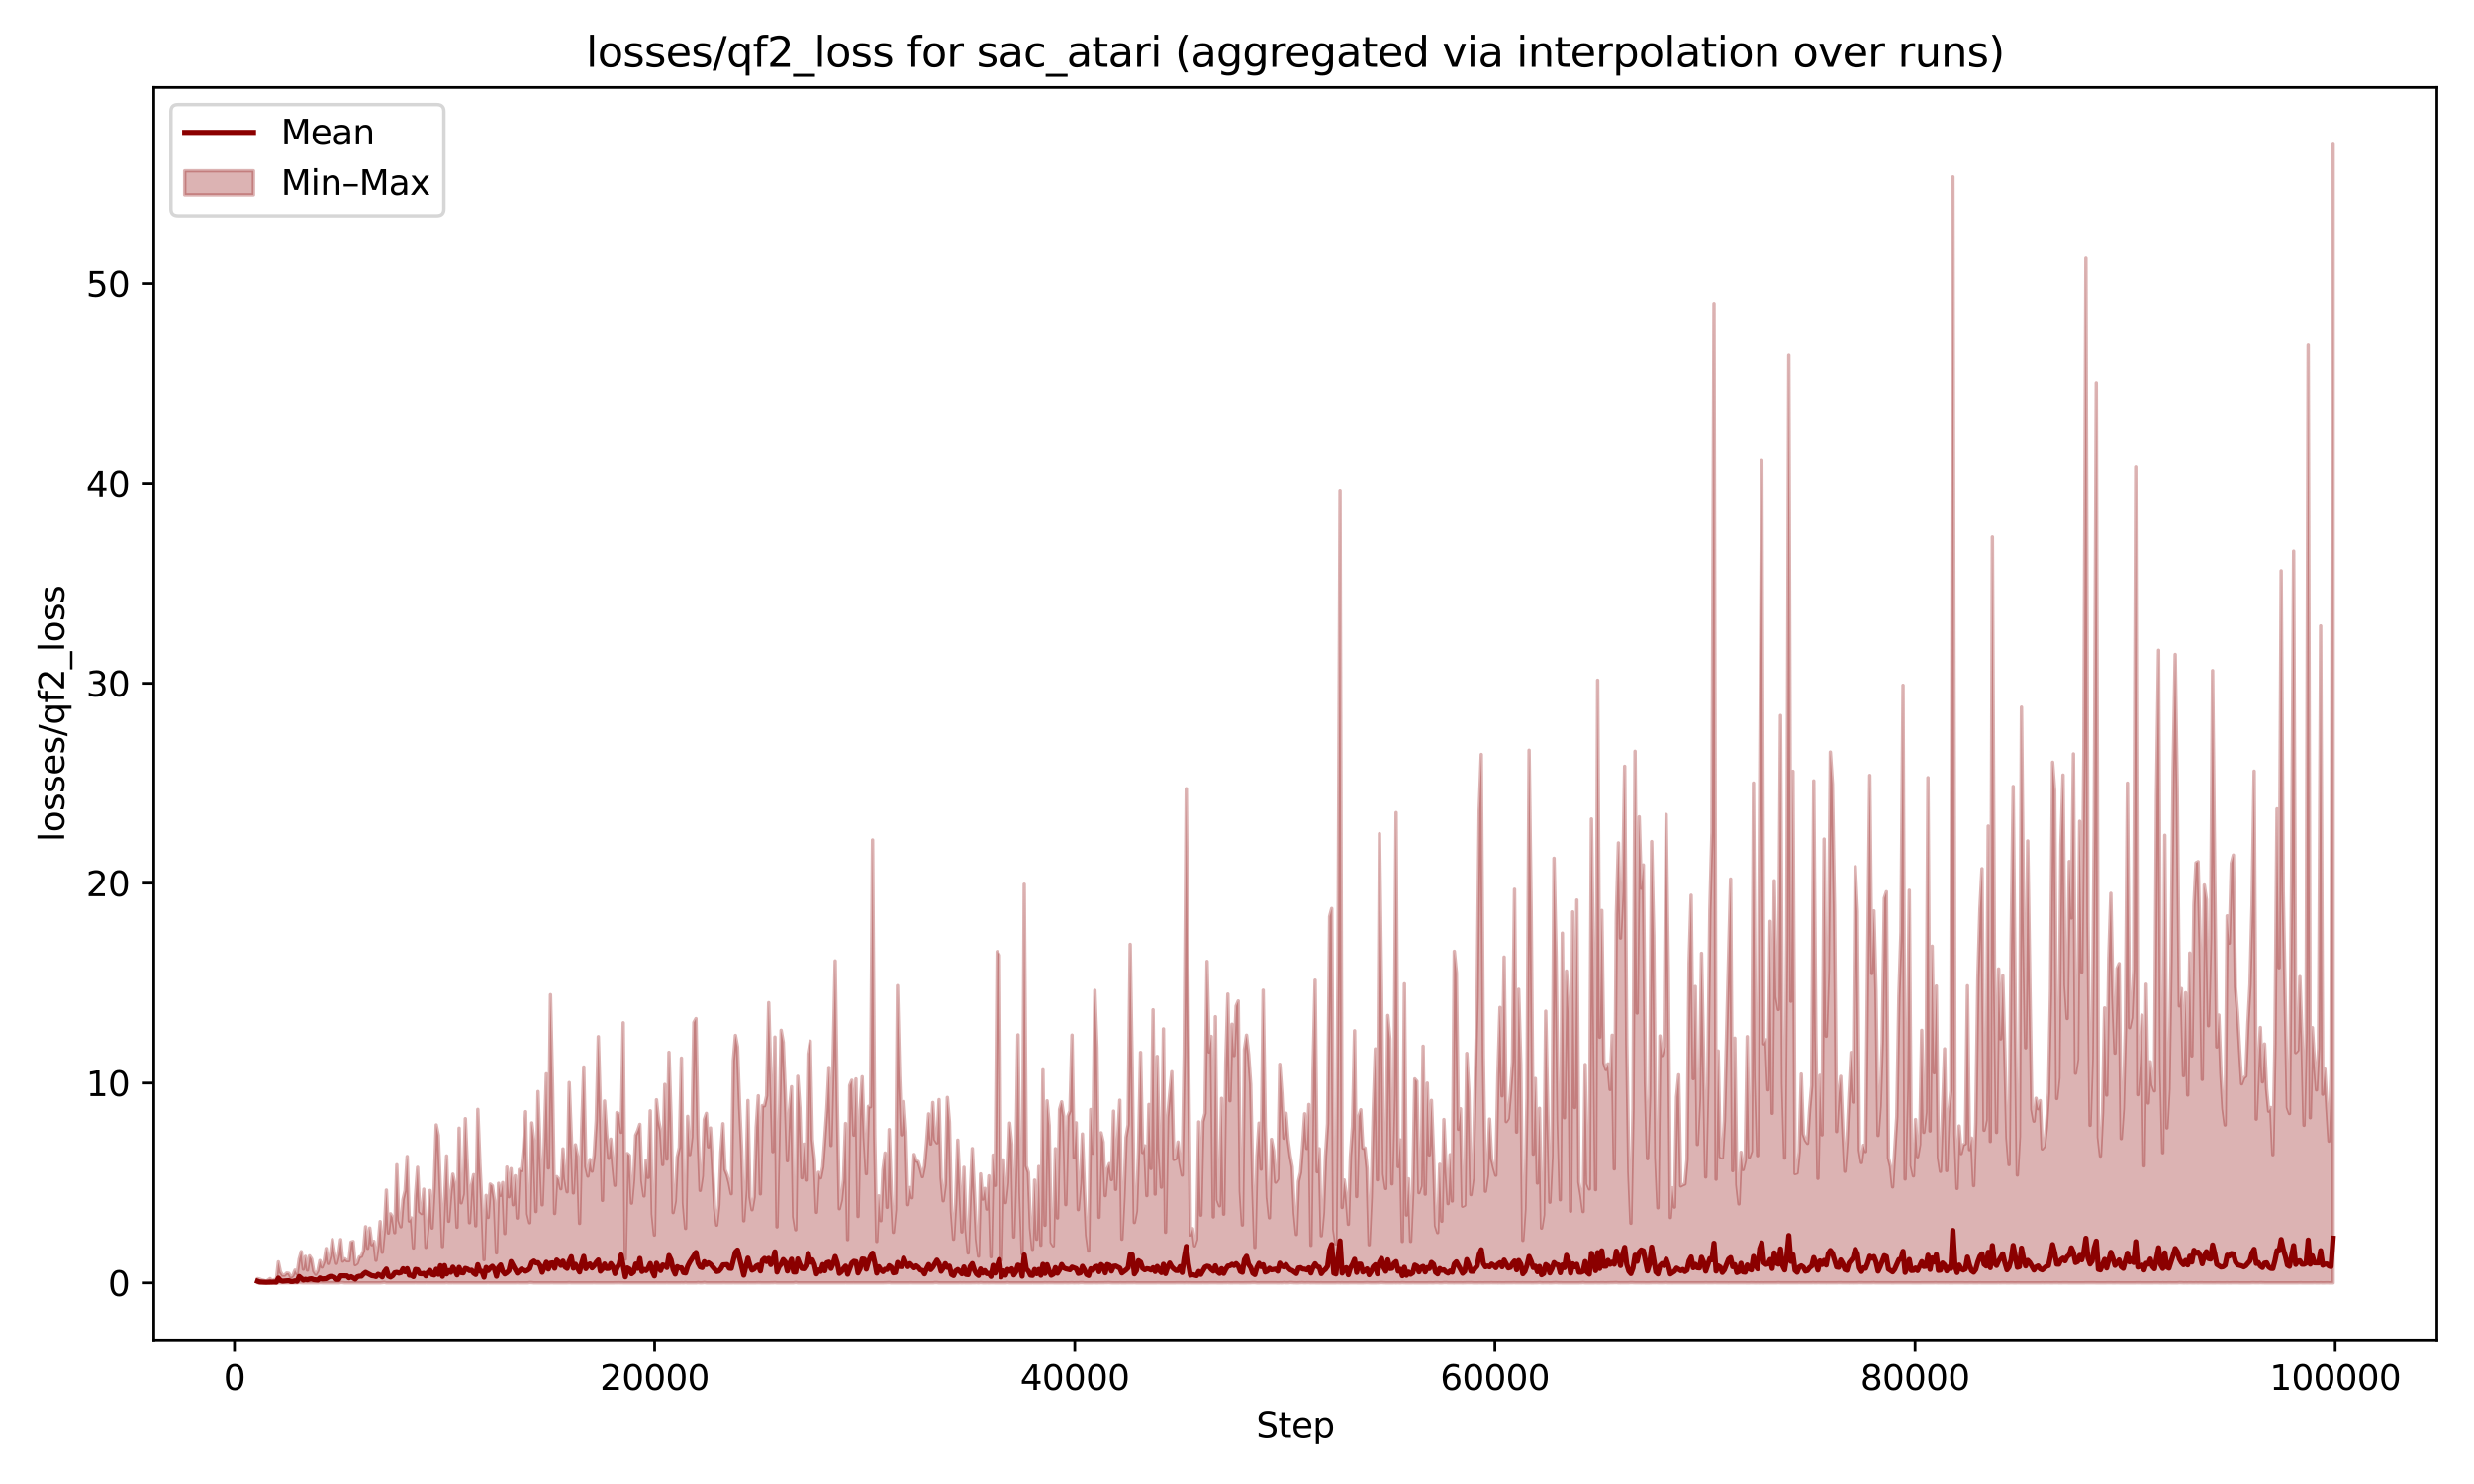 <?xml version="1.0" encoding="utf-8" standalone="no"?>
<!DOCTYPE svg PUBLIC "-//W3C//DTD SVG 1.1//EN"
  "http://www.w3.org/Graphics/SVG/1.1/DTD/svg11.dtd">
<svg xmlns:xlink="http://www.w3.org/1999/xlink" width="720pt" height="432pt" viewBox="0 0 720 432" xmlns="http://www.w3.org/2000/svg" version="1.1">
 <defs>
  <style type="text/css">*{stroke-linejoin: round; stroke-linecap: butt}</style>
 </defs>
 <g id="figure_1">
  <g id="patch_1">
   <path d="M 0 432 
L 720 432 
L 720 0 
L 0 0 
z
" style="fill: #ffffff"/>
  </g>
  <g id="axes_1">
   <g id="patch_2">
    <path d="M 44.761 390.04 
L 709.2 390.04 
L 709.2 25.44 
L 44.761 25.44 
z
" style="fill: #ffffff"/>
   </g>
   <g id="FillBetweenPolyCollection_1">
    <defs>
     <path id="m293c24ed5b" d="M 74.963 -59.77 
L 74.963 -58.568 
L 75.568 -58.537 
L 76.172 -58.535 
L 76.777 -58.534 
L 77.382 -58.535 
L 77.986 -58.534 
L 78.591 -58.535 
L 79.195 -58.535 
L 79.8 -58.534 
L 80.405 -58.534 
L 81.009 -58.54 
L 81.614 -58.539 
L 82.219 -58.534 
L 82.823 -58.533 
L 83.428 -58.533 
L 84.033 -58.533 
L 84.637 -58.533 
L 85.242 -58.533 
L 85.847 -58.533 
L 86.451 -58.533 
L 87.056 -58.637 
L 87.66 -58.575 
L 88.265 -58.535 
L 88.87 -58.533 
L 89.474 -58.533 
L 90.079 -58.533 
L 90.684 -58.533 
L 91.288 -58.533 
L 91.893 -58.533 
L 92.498 -58.533 
L 93.102 -58.594 
L 93.707 -58.565 
L 94.311 -58.535 
L 94.916 -58.534 
L 95.521 -58.533 
L 96.125 -58.539 
L 96.73 -58.534 
L 97.335 -58.533 
L 97.939 -58.533 
L 98.544 -58.533 
L 99.149 -58.619 
L 99.753 -58.607 
L 100.358 -58.534 
L 100.963 -58.533 
L 101.567 -58.533 
L 102.172 -58.533 
L 102.776 -58.533 
L 103.381 -58.533 
L 103.986 -58.533 
L 104.59 -58.533 
L 105.195 -58.537 
L 105.8 -58.542 
L 106.404 -58.537 
L 107.009 -58.534 
L 107.614 -58.533 
L 108.218 -58.533 
L 108.823 -58.534 
L 109.427 -58.534 
L 110.032 -58.533 
L 110.637 -58.533 
L 111.241 -58.592 
L 111.846 -58.667 
L 112.451 -58.54 
L 113.055 -58.539 
L 113.66 -58.534 
L 114.265 -58.535 
L 114.869 -58.542 
L 115.474 -58.534 
L 116.079 -58.533 
L 116.683 -58.534 
L 117.288 -58.537 
L 117.892 -58.545 
L 118.497 -58.543 
L 119.102 -58.534 
L 119.706 -58.534 
L 120.311 -58.54 
L 120.916 -58.557 
L 121.52 -58.536 
L 122.125 -58.538 
L 122.73 -58.535 
L 123.334 -58.536 
L 123.939 -58.556 
L 124.543 -58.545 
L 125.148 -58.536 
L 125.753 -58.537 
L 126.357 -58.536 
L 126.962 -58.537 
L 127.567 -58.534 
L 128.171 -58.534 
L 128.776 -58.533 
L 129.381 -58.534 
L 129.985 -58.586 
L 130.59 -58.541 
L 131.195 -58.533 
L 131.799 -58.555 
L 132.404 -58.538 
L 133.008 -58.535 
L 133.613 -58.534 
L 134.218 -58.535 
L 134.822 -58.534 
L 135.427 -58.534 
L 136.032 -58.55 
L 136.636 -58.539 
L 137.241 -58.534 
L 137.846 -58.533 
L 138.45 -58.533 
L 139.055 -58.533 
L 139.659 -58.534 
L 140.264 -58.534 
L 140.869 -58.539 
L 141.473 -58.547 
L 142.078 -58.56 
L 142.683 -58.538 
L 143.287 -58.533 
L 143.892 -58.552 
L 144.497 -58.539 
L 145.101 -58.538 
L 145.706 -58.539 
L 146.311 -58.535 
L 146.915 -58.533 
L 147.52 -58.533 
L 148.124 -58.548 
L 148.729 -58.549 
L 149.334 -58.536 
L 149.938 -58.538 
L 150.543 -58.568 
L 151.148 -58.536 
L 151.752 -58.543 
L 152.357 -58.536 
L 152.962 -58.534 
L 153.566 -58.534 
L 154.171 -58.616 
L 154.775 -58.605 
L 155.38 -58.539 
L 155.985 -58.533 
L 156.589 -58.533 
L 157.194 -58.533 
L 157.799 -58.533 
L 158.403 -58.533 
L 159.008 -58.533 
L 159.613 -58.533 
L 160.217 -58.553 
L 160.822 -58.559 
L 161.427 -58.534 
L 162.031 -58.533 
L 162.636 -58.533 
L 163.24 -58.533 
L 163.845 -58.533 
L 164.45 -58.533 
L 165.054 -58.548 
L 165.659 -58.58 
L 166.264 -58.548 
L 166.868 -58.543 
L 167.473 -58.535 
L 168.078 -58.542 
L 168.682 -58.535 
L 169.287 -58.534 
L 169.891 -58.535 
L 170.496 -58.534 
L 171.101 -58.533 
L 171.705 -58.535 
L 172.31 -58.543 
L 172.915 -58.57 
L 173.519 -58.535 
L 174.124 -58.547 
L 174.729 -58.542 
L 175.333 -58.536 
L 175.938 -58.534 
L 176.543 -58.541 
L 177.147 -58.545 
L 177.752 -58.538 
L 178.356 -58.538 
L 178.961 -58.559 
L 179.566 -58.552 
L 180.17 -58.572 
L 180.775 -58.556 
L 181.38 -58.55 
L 181.984 -58.538 
L 182.589 -58.537 
L 183.194 -58.541 
L 183.798 -58.537 
L 184.403 -58.535 
L 185.007 -58.547 
L 185.612 -58.54 
L 186.217 -58.533 
L 186.821 -58.533 
L 187.426 -58.533 
L 188.031 -58.533 
L 188.635 -58.533 
L 189.24 -58.534 
L 189.845 -58.535 
L 190.449 -58.548 
L 191.054 -58.552 
L 191.659 -58.537 
L 192.263 -58.533 
L 192.868 -58.537 
L 193.472 -58.538 
L 194.077 -58.559 
L 194.682 -58.535 
L 195.286 -58.533 
L 195.891 -58.536 
L 196.496 -58.549 
L 197.1 -58.536 
L 197.705 -58.534 
L 198.31 -58.56 
L 198.914 -58.538 
L 199.519 -58.591 
L 200.123 -58.534 
L 200.728 -58.534 
L 201.333 -58.536 
L 201.937 -58.543 
L 202.542 -58.539 
L 203.147 -58.594 
L 203.751 -58.543 
L 204.356 -58.552 
L 204.961 -58.621 
L 205.565 -58.549 
L 206.17 -58.545 
L 206.775 -58.548 
L 207.379 -58.543 
L 207.984 -58.542 
L 208.588 -58.543 
L 209.193 -58.538 
L 209.798 -58.537 
L 210.402 -58.553 
L 211.007 -58.551 
L 211.612 -58.537 
L 212.216 -58.535 
L 212.821 -58.535 
L 213.426 -58.561 
L 214.03 -58.543 
L 214.635 -58.536 
L 215.239 -58.552 
L 215.844 -58.538 
L 216.449 -58.535 
L 217.053 -58.534 
L 217.658 -58.557 
L 218.263 -58.536 
L 218.867 -58.544 
L 219.472 -58.534 
L 220.077 -58.552 
L 220.681 -58.572 
L 221.286 -58.555 
L 221.89 -58.535 
L 222.495 -58.538 
L 223.1 -58.535 
L 223.704 -58.535 
L 224.309 -58.554 
L 224.914 -58.56 
L 225.518 -58.595 
L 226.123 -58.54 
L 226.728 -58.536 
L 227.332 -58.536 
L 227.937 -58.538 
L 228.542 -58.535 
L 229.146 -58.536 
L 229.751 -58.545 
L 230.355 -58.537 
L 230.96 -58.551 
L 231.565 -58.629 
L 232.169 -58.546 
L 232.774 -58.549 
L 233.379 -58.538 
L 233.983 -58.536 
L 234.588 -58.542 
L 235.193 -58.547 
L 235.797 -58.548 
L 236.402 -58.534 
L 237.006 -58.541 
L 237.611 -58.541 
L 238.216 -58.543 
L 238.82 -58.534 
L 239.425 -58.533 
L 240.03 -58.534 
L 240.634 -58.533 
L 241.239 -58.533 
L 241.844 -58.534 
L 242.448 -58.534 
L 243.053 -58.534 
L 243.658 -58.535 
L 244.262 -58.542 
L 244.867 -58.538 
L 245.471 -58.536 
L 246.076 -58.557 
L 246.681 -58.54 
L 247.285 -58.537 
L 247.89 -58.535 
L 248.495 -58.553 
L 249.099 -58.54 
L 249.704 -58.536 
L 250.309 -58.535 
L 250.913 -58.535 
L 251.518 -58.549 
L 252.122 -58.539 
L 252.727 -58.548 
L 253.332 -58.538 
L 253.936 -58.548 
L 254.541 -58.547 
L 255.146 -58.542 
L 255.75 -58.538 
L 256.355 -58.541 
L 256.96 -58.539 
L 257.564 -58.561 
L 258.169 -58.575 
L 258.774 -58.603 
L 259.378 -58.539 
L 259.983 -58.533 
L 260.587 -58.533 
L 261.192 -58.544 
L 261.797 -58.546 
L 262.401 -58.544 
L 263.006 -58.533 
L 263.611 -58.533 
L 264.215 -58.538 
L 264.82 -58.552 
L 265.425 -58.552 
L 266.029 -58.536 
L 266.634 -58.538 
L 267.238 -58.535 
L 267.843 -58.535 
L 268.448 -58.536 
L 269.052 -58.533 
L 269.657 -58.533 
L 270.262 -58.533 
L 270.866 -58.533 
L 271.471 -58.533 
L 272.076 -58.598 
L 272.68 -58.598 
L 273.285 -58.537 
L 273.89 -58.533 
L 274.494 -58.533 
L 275.099 -58.544 
L 275.703 -58.538 
L 276.308 -58.547 
L 276.913 -58.544 
L 277.517 -58.541 
L 278.122 -58.533 
L 278.727 -58.533 
L 279.331 -58.559 
L 279.936 -58.542 
L 280.541 -58.556 
L 281.145 -58.535 
L 281.75 -58.535 
L 282.354 -58.538 
L 282.959 -58.561 
L 283.564 -58.559 
L 284.168 -58.581 
L 284.773 -58.547 
L 285.378 -58.6 
L 285.982 -58.551 
L 286.587 -58.54 
L 287.192 -58.555 
L 287.796 -58.543 
L 288.401 -58.558 
L 289.006 -58.566 
L 289.61 -58.538 
L 290.215 -58.546 
L 290.819 -58.538 
L 291.424 -58.535 
L 292.029 -58.534 
L 292.633 -58.536 
L 293.238 -58.603 
L 293.843 -58.543 
L 294.447 -58.536 
L 295.052 -58.538 
L 295.657 -58.537 
L 296.261 -58.534 
L 296.866 -58.541 
L 297.47 -58.545 
L 298.075 -58.537 
L 298.68 -58.537 
L 299.284 -58.533 
L 299.889 -58.533 
L 300.494 -58.555 
L 301.098 -58.542 
L 301.703 -58.533 
L 302.308 -58.533 
L 302.912 -58.541 
L 303.517 -58.541 
L 304.122 -58.577 
L 304.726 -58.548 
L 305.331 -58.572 
L 305.935 -58.556 
L 306.54 -58.553 
L 307.145 -58.541 
L 307.749 -58.537 
L 308.354 -58.548 
L 308.959 -58.542 
L 309.563 -58.552 
L 310.168 -58.555 
L 310.773 -58.536 
L 311.377 -58.562 
L 311.982 -58.575 
L 312.586 -58.541 
L 313.191 -58.559 
L 313.796 -58.548 
L 314.4 -58.592 
L 315.005 -58.607 
L 315.61 -58.539 
L 316.214 -58.539 
L 316.819 -58.541 
L 317.424 -58.537 
L 318.028 -58.554 
L 318.633 -58.563 
L 319.238 -58.537 
L 319.842 -58.561 
L 320.447 -58.567 
L 321.051 -58.554 
L 321.656 -58.581 
L 322.261 -58.588 
L 322.865 -58.596 
L 323.47 -58.554 
L 324.075 -58.533 
L 324.679 -58.533 
L 325.284 -58.537 
L 325.889 -58.555 
L 326.493 -58.549 
L 327.098 -58.55 
L 327.702 -58.548 
L 328.307 -58.57 
L 328.912 -58.557 
L 329.516 -58.552 
L 330.121 -58.584 
L 330.726 -58.544 
L 331.33 -58.538 
L 331.935 -58.541 
L 332.54 -58.54 
L 333.144 -58.54 
L 333.749 -58.54 
L 334.354 -58.536 
L 334.958 -58.534 
L 335.563 -58.534 
L 336.167 -58.534 
L 336.772 -58.559 
L 337.377 -58.561 
L 337.981 -58.535 
L 338.586 -58.536 
L 339.191 -58.546 
L 339.795 -58.54 
L 340.4 -58.55 
L 341.005 -58.543 
L 341.609 -58.536 
L 342.214 -58.555 
L 342.818 -58.568 
L 343.423 -58.559 
L 344.028 -58.562 
L 344.632 -58.539 
L 345.237 -58.573 
L 345.842 -58.55 
L 346.446 -58.557 
L 347.051 -58.533 
L 347.656 -58.534 
L 348.26 -58.534 
L 348.865 -58.549 
L 349.47 -58.535 
L 350.074 -58.56 
L 350.679 -58.542 
L 351.283 -58.535 
L 351.888 -58.554 
L 352.493 -58.559 
L 353.097 -58.568 
L 353.702 -58.553 
L 354.307 -58.55 
L 354.911 -58.535 
L 355.516 -58.533 
L 356.121 -58.556 
L 356.725 -58.56 
L 357.33 -58.577 
L 357.934 -58.551 
L 358.539 -58.536 
L 359.144 -58.567 
L 359.748 -58.554 
L 360.353 -58.56 
L 360.958 -58.544 
L 361.562 -58.547 
L 362.167 -58.551 
L 362.772 -58.551 
L 363.376 -58.559 
L 363.981 -58.569 
L 364.586 -58.601 
L 365.19 -58.599 
L 365.795 -58.546 
L 366.399 -58.55 
L 367.004 -58.553 
L 367.609 -58.552 
L 368.213 -58.569 
L 368.818 -58.559 
L 369.423 -58.551 
L 370.027 -58.562 
L 370.632 -58.556 
L 371.237 -58.555 
L 371.841 -58.54 
L 372.446 -58.553 
L 373.05 -58.548 
L 373.655 -58.599 
L 374.26 -58.566 
L 374.864 -58.551 
L 375.469 -58.625 
L 376.074 -58.601 
L 376.678 -58.554 
L 377.283 -58.55 
L 377.888 -58.551 
L 378.492 -58.587 
L 379.097 -58.591 
L 379.702 -58.551 
L 380.306 -58.574 
L 380.911 -58.584 
L 381.515 -58.548 
L 382.12 -58.563 
L 382.725 -58.554 
L 383.329 -58.537 
L 383.934 -58.546 
L 384.539 -58.555 
L 385.143 -58.537 
L 385.748 -58.536 
L 386.353 -58.539 
L 386.957 -58.538 
L 387.562 -58.541 
L 388.166 -58.545 
L 388.771 -58.551 
L 389.376 -58.573 
L 389.98 -58.548 
L 390.585 -58.554 
L 391.19 -58.545 
L 391.794 -58.547 
L 392.399 -58.546 
L 393.004 -58.557 
L 393.608 -58.558 
L 394.213 -58.557 
L 394.818 -58.553 
L 395.422 -58.542 
L 396.027 -58.547 
L 396.631 -58.545 
L 397.236 -58.565 
L 397.841 -58.591 
L 398.445 -58.557 
L 399.05 -58.544 
L 399.655 -58.544 
L 400.259 -58.548 
L 400.864 -58.554 
L 401.469 -58.581 
L 402.073 -58.608 
L 402.678 -58.571 
L 403.282 -58.549 
L 403.887 -58.547 
L 404.492 -58.547 
L 405.096 -58.535 
L 405.701 -58.557 
L 406.306 -58.547 
L 406.91 -58.557 
L 407.515 -58.538 
L 408.12 -58.59 
L 408.724 -58.559 
L 409.329 -58.535 
L 409.933 -58.546 
L 410.538 -58.538 
L 411.143 -58.561 
L 411.747 -58.546 
L 412.352 -58.539 
L 412.957 -58.54 
L 413.561 -58.537 
L 414.166 -58.543 
L 414.771 -58.537 
L 415.375 -58.541 
L 415.98 -58.57 
L 416.585 -58.551 
L 417.189 -58.545 
L 417.794 -58.581 
L 418.398 -58.584 
L 419.003 -58.54 
L 419.608 -58.542 
L 420.212 -58.597 
L 420.817 -58.609 
L 421.422 -58.561 
L 422.026 -58.564 
L 422.631 -58.554 
L 423.236 -58.547 
L 423.84 -58.561 
L 424.445 -58.563 
L 425.049 -58.555 
L 425.654 -58.546 
L 426.259 -58.555 
L 426.863 -58.582 
L 427.468 -58.57 
L 428.073 -58.591 
L 428.677 -58.551 
L 429.282 -58.547 
L 429.887 -58.547 
L 430.491 -58.553 
L 431.096 -58.553 
L 431.701 -58.543 
L 432.305 -58.56 
L 432.91 -58.562 
L 433.514 -58.563 
L 434.119 -58.577 
L 434.724 -58.554 
L 435.328 -58.554 
L 435.933 -58.549 
L 436.538 -58.554 
L 437.142 -58.544 
L 437.747 -58.537 
L 438.352 -58.568 
L 438.956 -58.555 
L 439.561 -58.554 
L 440.165 -58.567 
L 440.77 -58.581 
L 441.375 -58.552 
L 441.979 -58.554 
L 442.584 -58.555 
L 443.189 -58.572 
L 443.793 -58.552 
L 444.398 -58.553 
L 445.003 -58.56 
L 445.607 -58.549 
L 446.212 -58.547 
L 446.817 -58.556 
L 447.421 -58.566 
L 448.026 -58.609 
L 448.63 -58.551 
L 449.235 -58.549 
L 449.84 -58.568 
L 450.444 -58.553 
L 451.049 -58.548 
L 451.654 -58.549 
L 452.258 -58.585 
L 452.863 -58.594 
L 453.468 -58.564 
L 454.072 -58.555 
L 454.677 -58.548 
L 455.281 -58.549 
L 455.886 -58.547 
L 456.491 -58.548 
L 457.095 -58.545 
L 457.7 -58.538 
L 458.305 -58.537 
L 458.909 -58.539 
L 459.514 -58.549 
L 460.119 -58.556 
L 460.723 -58.61 
L 461.328 -58.549 
L 461.933 -58.54 
L 462.537 -58.543 
L 463.142 -58.547 
L 463.746 -58.541 
L 464.351 -58.56 
L 464.956 -58.546 
L 465.56 -58.547 
L 466.165 -58.56 
L 466.77 -58.551 
L 467.374 -58.547 
L 467.979 -58.554 
L 468.584 -58.573 
L 469.188 -58.578 
L 469.793 -58.595 
L 470.397 -58.615 
L 471.002 -58.56 
L 471.607 -58.549 
L 472.211 -58.566 
L 472.816 -58.557 
L 473.421 -58.553 
L 474.025 -58.57 
L 474.63 -58.604 
L 475.235 -58.59 
L 475.839 -58.561 
L 476.444 -58.561 
L 477.049 -58.557 
L 477.653 -58.55 
L 478.258 -58.568 
L 478.862 -58.546 
L 479.467 -58.547 
L 480.072 -58.55 
L 480.676 -58.573 
L 481.281 -58.574 
L 481.886 -58.592 
L 482.49 -58.571 
L 483.095 -58.556 
L 483.7 -58.558 
L 484.304 -58.586 
L 484.909 -58.599 
L 485.513 -58.558 
L 486.118 -58.556 
L 486.723 -58.549 
L 487.327 -58.561 
L 487.932 -58.569 
L 488.537 -58.566 
L 489.141 -58.561 
L 489.746 -58.551 
L 490.351 -58.553 
L 490.955 -58.557 
L 491.56 -58.557 
L 492.165 -58.56 
L 492.769 -58.565 
L 493.374 -58.553 
L 493.978 -58.561 
L 494.583 -58.561 
L 495.188 -58.552 
L 495.792 -58.558 
L 496.397 -58.581 
L 497.002 -58.565 
L 497.606 -58.556 
L 498.211 -58.554 
L 498.816 -58.575 
L 499.42 -58.571 
L 500.025 -58.561 
L 500.629 -58.566 
L 501.234 -58.566 
L 501.839 -58.57 
L 502.443 -58.552 
L 503.048 -58.549 
L 503.653 -58.553 
L 504.257 -58.554 
L 504.862 -58.569 
L 505.467 -58.569 
L 506.071 -58.565 
L 506.676 -58.559 
L 507.281 -58.551 
L 507.885 -58.552 
L 508.49 -58.548 
L 509.094 -58.547 
L 509.699 -58.572 
L 510.304 -58.552 
L 510.908 -58.548 
L 511.513 -58.552 
L 512.118 -58.547 
L 512.722 -58.553 
L 513.327 -58.548 
L 513.932 -58.557 
L 514.536 -58.554 
L 515.141 -58.556 
L 515.745 -58.558 
L 516.35 -58.558 
L 516.955 -58.559 
L 517.559 -58.597 
L 518.164 -58.563 
L 518.769 -58.566 
L 519.373 -58.558 
L 519.978 -58.557 
L 520.583 -58.565 
L 521.187 -58.561 
L 521.792 -58.563 
L 522.397 -58.559 
L 523.001 -58.559 
L 523.606 -58.577 
L 524.21 -58.561 
L 524.815 -58.56 
L 525.42 -58.559 
L 526.024 -58.57 
L 526.629 -58.556 
L 527.234 -58.569 
L 527.838 -58.573 
L 528.443 -58.555 
L 529.048 -58.579 
L 529.652 -58.567 
L 530.257 -58.558 
L 530.861 -58.554 
L 531.466 -58.549 
L 532.071 -58.56 
L 532.675 -58.564 
L 533.28 -58.565 
L 533.885 -58.567 
L 534.489 -58.56 
L 535.094 -58.584 
L 535.699 -58.578 
L 536.303 -58.554 
L 536.908 -58.563 
L 537.513 -58.556 
L 538.117 -58.549 
L 538.722 -58.562 
L 539.326 -58.55 
L 539.931 -58.555 
L 540.536 -58.558 
L 541.14 -58.594 
L 541.745 -58.575 
L 542.35 -58.565 
L 542.954 -58.562 
L 543.559 -58.563 
L 544.164 -58.568 
L 544.768 -58.57 
L 545.373 -58.596 
L 545.977 -58.557 
L 546.582 -58.56 
L 547.187 -58.557 
L 547.791 -58.552 
L 548.396 -58.555 
L 549.001 -58.558 
L 549.605 -58.555 
L 550.21 -58.554 
L 550.815 -58.544 
L 551.419 -58.552 
L 552.024 -58.561 
L 552.629 -58.554 
L 553.233 -58.564 
L 553.838 -58.558 
L 554.442 -58.552 
L 555.047 -58.556 
L 555.652 -58.569 
L 556.256 -58.552 
L 556.861 -58.544 
L 557.466 -58.549 
L 558.07 -58.546 
L 558.675 -58.547 
L 559.28 -58.552 
L 559.884 -58.555 
L 560.489 -58.556 
L 561.093 -58.556 
L 561.698 -58.551 
L 562.303 -58.555 
L 562.907 -58.57 
L 563.512 -58.572 
L 564.117 -58.549 
L 564.721 -58.555 
L 565.326 -58.562 
L 565.931 -58.549 
L 566.535 -58.559 
L 567.14 -58.551 
L 567.745 -58.548 
L 568.349 -58.55 
L 568.954 -58.556 
L 569.558 -58.556 
L 570.163 -58.555 
L 570.768 -58.552 
L 571.372 -58.555 
L 571.977 -58.544 
L 572.582 -58.548 
L 573.186 -58.552 
L 573.791 -58.555 
L 574.396 -58.547 
L 575 -58.544 
L 575.605 -58.549 
L 576.209 -58.558 
L 576.814 -58.541 
L 577.419 -58.55 
L 578.023 -58.54 
L 578.628 -58.547 
L 579.233 -58.547 
L 579.837 -58.55 
L 580.442 -58.544 
L 581.047 -58.548 
L 581.651 -58.553 
L 582.256 -58.544 
L 582.861 -58.563 
L 583.465 -58.555 
L 584.07 -58.547 
L 584.674 -58.543 
L 585.279 -58.56 
L 585.884 -58.552 
L 586.488 -58.542 
L 587.093 -58.557 
L 587.698 -58.554 
L 588.302 -58.54 
L 588.907 -58.539 
L 589.512 -58.541 
L 590.116 -58.541 
L 590.721 -58.54 
L 591.325 -58.542 
L 591.93 -58.546 
L 592.535 -58.546 
L 593.139 -58.547 
L 593.744 -58.548 
L 594.349 -58.553 
L 594.953 -58.548 
L 595.558 -58.556 
L 596.163 -58.554 
L 596.767 -58.549 
L 597.372 -58.548 
L 597.976 -58.557 
L 598.581 -58.571 
L 599.186 -58.547 
L 599.79 -58.548 
L 600.395 -58.552 
L 601 -58.561 
L 601.604 -58.553 
L 602.209 -58.547 
L 602.814 -58.543 
L 603.418 -58.541 
L 604.023 -58.55 
L 604.628 -58.548 
L 605.232 -58.542 
L 605.837 -58.547 
L 606.441 -58.548 
L 607.046 -58.553 
L 607.651 -58.556 
L 608.255 -58.563 
L 608.86 -58.557 
L 609.465 -58.566 
L 610.069 -58.542 
L 610.674 -58.538 
L 611.279 -58.541 
L 611.883 -58.539 
L 612.488 -58.541 
L 613.092 -58.554 
L 613.697 -58.564 
L 614.302 -58.554 
L 614.906 -58.548 
L 615.511 -58.55 
L 616.116 -58.554 
L 616.72 -58.552 
L 617.325 -58.546 
L 617.93 -58.546 
L 618.534 -58.55 
L 619.139 -58.546 
L 619.744 -58.545 
L 620.348 -58.549 
L 620.953 -58.54 
L 621.557 -58.553 
L 622.162 -58.551 
L 622.767 -58.568 
L 623.371 -58.543 
L 623.976 -58.539 
L 624.581 -58.543 
L 625.185 -58.551 
L 625.79 -58.54 
L 626.395 -58.543 
L 626.999 -58.557 
L 627.604 -58.553 
L 628.208 -58.553 
L 628.813 -58.544 
L 629.418 -58.552 
L 630.022 -58.546 
L 630.627 -58.548 
L 631.232 -58.556 
L 631.836 -58.55 
L 632.441 -58.546 
L 633.046 -58.547 
L 633.65 -58.542 
L 634.255 -58.593 
L 634.86 -58.573 
L 635.464 -58.545 
L 636.069 -58.552 
L 636.673 -58.548 
L 637.278 -58.557 
L 637.883 -58.549 
L 638.487 -58.547 
L 639.092 -58.553 
L 639.697 -58.547 
L 640.301 -58.554 
L 640.906 -58.552 
L 641.511 -58.546 
L 642.115 -58.548 
L 642.72 -58.545 
L 643.324 -58.552 
L 643.929 -58.548 
L 644.534 -58.543 
L 645.138 -58.559 
L 645.743 -58.555 
L 646.348 -58.544 
L 646.952 -58.549 
L 647.557 -58.548 
L 648.162 -58.554 
L 648.766 -58.545 
L 649.371 -58.551 
L 649.976 -58.56 
L 650.58 -58.558 
L 651.185 -58.553 
L 651.789 -58.549 
L 652.394 -58.546 
L 652.999 -58.542 
L 653.603 -58.538 
L 654.208 -58.541 
L 654.813 -58.542 
L 655.417 -58.576 
L 656.022 -58.573 
L 656.627 -58.556 
L 657.231 -58.561 
L 657.836 -58.581 
L 658.44 -58.566 
L 659.045 -58.55 
L 659.65 -58.546 
L 660.254 -58.546 
L 660.859 -58.549 
L 661.464 -58.549 
L 662.068 -58.548 
L 662.673 -58.549 
L 663.278 -58.544 
L 663.882 -58.547 
L 664.487 -58.549 
L 665.092 -58.543 
L 665.696 -58.543 
L 666.301 -58.545 
L 666.905 -58.547 
L 667.51 -58.543 
L 668.115 -58.547 
L 668.719 -58.548 
L 669.324 -58.556 
L 669.929 -58.55 
L 670.533 -58.545 
L 671.138 -58.549 
L 671.743 -58.545 
L 672.347 -58.542 
L 672.952 -58.544 
L 673.556 -58.562 
L 674.161 -58.543 
L 674.766 -58.546 
L 675.37 -58.556 
L 675.975 -58.546 
L 676.58 -58.55 
L 677.184 -58.56 
L 677.789 -58.547 
L 678.394 -58.546 
L 678.998 -58.548 
L 678.998 -389.987 
L 678.998 -389.987 
L 678.394 -119.533 
L 677.789 -99.81 
L 677.184 -109.67 
L 676.58 -120.808 
L 675.975 -113.47 
L 675.37 -249.792 
L 674.766 -126.915 
L 674.161 -114.735 
L 673.556 -122.904 
L 672.952 -132.837 
L 672.347 -106.629 
L 671.743 -331.526 
L 671.138 -131.204 
L 670.533 -104.428 
L 669.929 -130.223 
L 669.324 -147.693 
L 668.719 -126.263 
L 668.115 -125.591 
L 667.51 -271.54 
L 666.905 -175.814 
L 666.301 -107.848 
L 665.696 -109.598 
L 665.092 -139.422 
L 664.487 -172.511 
L 663.882 -265.83 
L 663.278 -150.28 
L 662.673 -196.546 
L 662.068 -128.143 
L 661.464 -95.855 
L 660.859 -109.593 
L 660.254 -108.527 
L 659.65 -115.021 
L 659.045 -128.081 
L 658.44 -117.061 
L 657.836 -132.892 
L 657.231 -121.076 
L 656.627 -106.229 
L 656.022 -207.509 
L 655.417 -168.719 
L 654.813 -145.339 
L 654.208 -134.109 
L 653.603 -118.731 
L 652.999 -118.195 
L 652.394 -116.495 
L 651.789 -126.416 
L 651.185 -137.146 
L 650.58 -144.616 
L 649.976 -183.081 
L 649.371 -180.696 
L 648.766 -157.442 
L 648.162 -165.393 
L 647.557 -104.526 
L 646.952 -109.279 
L 646.348 -119.492 
L 645.743 -136.513 
L 645.138 -127.218 
L 644.534 -177.788 
L 643.929 -236.769 
L 643.324 -158.892 
L 642.72 -133.413 
L 642.115 -170.089 
L 641.511 -174.369 
L 640.906 -117.781 
L 640.301 -156.937 
L 639.697 -181.163 
L 639.092 -180.841 
L 638.487 -168.659 
L 637.883 -124.62 
L 637.278 -154.566 
L 636.673 -113.238 
L 636.069 -143.003 
L 635.464 -118.866 
L 634.86 -144.217 
L 634.255 -139.185 
L 633.65 -202.15 
L 633.046 -241.475 
L 632.441 -207.465 
L 631.836 -152.129 
L 631.232 -114.906 
L 630.627 -103.655 
L 630.022 -188.854 
L 629.418 -96.428 
L 628.813 -120.969 
L 628.208 -242.705 
L 627.604 -200.337 
L 626.999 -114.455 
L 626.395 -116.19 
L 625.79 -122.919 
L 625.185 -110.902 
L 624.581 -145.489 
L 623.976 -92.617 
L 623.371 -136.501 
L 622.767 -122.612 
L 622.162 -113.341 
L 621.557 -296.104 
L 620.953 -149.786 
L 620.348 -135.731 
L 619.744 -132.847 
L 619.139 -204.028 
L 618.534 -132.324 
L 617.93 -109.297 
L 617.325 -100.55 
L 616.72 -151.488 
L 616.116 -150.099 
L 615.511 -125.425 
L 614.906 -141.947 
L 614.302 -171.941 
L 613.697 -152.951 
L 613.092 -113.212 
L 612.488 -138.595 
L 611.883 -108.213 
L 611.279 -95.464 
L 610.674 -101.007 
L 610.069 -320.554 
L 609.465 -191.044 
L 608.86 -123.8 
L 608.255 -104.421 
L 607.651 -164.202 
L 607.046 -356.85 
L 606.441 -212.11 
L 605.837 -148.995 
L 605.232 -192.939 
L 604.628 -123.682 
L 604.023 -119.576 
L 603.418 -212.537 
L 602.814 -164.777 
L 602.209 -181.216 
L 601.604 -135.512 
L 601 -145.182 
L 600.395 -206.379 
L 599.79 -186.174 
L 599.186 -118.206 
L 598.581 -112.21 
L 597.976 -201.776 
L 597.372 -210.112 
L 596.767 -143.571 
L 596.163 -113.849 
L 595.558 -103.818 
L 594.953 -98.292 
L 594.349 -97.559 
L 593.744 -111.592 
L 593.139 -109.243 
L 592.535 -112.283 
L 591.93 -105.631 
L 591.325 -109.044 
L 590.721 -146.28 
L 590.116 -187.199 
L 589.512 -126.981 
L 588.907 -165.97 
L 588.302 -226.132 
L 587.698 -101.126 
L 587.093 -89.943 
L 586.488 -138.766 
L 585.884 -203.053 
L 585.279 -157.638 
L 584.674 -92.978 
L 584.07 -100.755 
L 583.465 -125.074 
L 582.861 -147.962 
L 582.256 -129.575 
L 581.651 -149.947 
L 581.047 -102.351 
L 580.442 -150.726 
L 579.837 -275.665 
L 579.233 -99.723 
L 578.628 -191.539 
L 578.023 -105.965 
L 577.419 -102.977 
L 576.814 -179.12 
L 576.209 -167.31 
L 575.605 -146.946 
L 575 -105.183 
L 574.396 -86.857 
L 573.791 -100.686 
L 573.186 -97.35 
L 572.582 -145.031 
L 571.977 -99.05 
L 571.372 -98.747 
L 570.768 -96.195 
L 570.163 -104.214 
L 569.558 -86.024 
L 568.954 -101.9 
L 568.349 -380.516 
L 567.745 -114.543 
L 567.14 -108.295 
L 566.535 -91.229 
L 565.931 -126.679 
L 565.326 -108.718 
L 564.721 -90.995 
L 564.117 -95.108 
L 563.512 -144.959 
L 562.907 -119.71 
L 562.303 -156.555 
L 561.698 -102.763 
L 561.093 -205.609 
L 560.489 -108.253 
L 559.884 -102.366 
L 559.28 -132.064 
L 558.675 -98.795 
L 558.07 -95.26 
L 557.466 -106.095 
L 556.861 -89.697 
L 556.256 -92.609 
L 555.652 -172.823 
L 555.047 -114.97 
L 554.442 -88.784 
L 553.838 -232.495 
L 553.233 -160.667 
L 552.629 -142.102 
L 552.024 -106.929 
L 551.419 -96.895 
L 550.815 -86.483 
L 550.21 -92.362 
L 549.605 -94.934 
L 549.001 -172.408 
L 548.396 -170.527 
L 547.791 -128.743 
L 547.187 -110 
L 546.582 -101.468 
L 545.977 -143.473 
L 545.373 -166.837 
L 544.768 -148.616 
L 544.164 -206.271 
L 543.559 -153.611 
L 542.954 -96.785 
L 542.35 -98.586 
L 541.745 -93.572 
L 541.14 -97.17 
L 540.536 -166.608 
L 539.931 -179.752 
L 539.326 -111.175 
L 538.722 -125.626 
L 538.117 -113.344 
L 537.513 -99.423 
L 536.908 -91.026 
L 536.303 -103.583 
L 535.699 -118.664 
L 535.094 -113.734 
L 534.489 -102.6 
L 533.885 -167.823 
L 533.28 -203.761 
L 532.675 -213.068 
L 532.071 -149.456 
L 531.466 -130.352 
L 530.861 -187.749 
L 530.257 -101.643 
L 529.652 -118.957 
L 529.048 -88.978 
L 528.443 -130.226 
L 527.838 -204.68 
L 527.234 -115.975 
L 526.629 -108.99 
L 526.024 -99.177 
L 525.42 -100.079 
L 524.815 -101.834 
L 524.21 -119.33 
L 523.606 -96.751 
L 523.001 -90.558 
L 522.397 -90.359 
L 521.792 -207.462 
L 521.187 -140.549 
L 520.583 -328.583 
L 519.978 -159.269 
L 519.373 -94.868 
L 518.769 -116.488 
L 518.164 -223.721 
L 517.559 -138.146 
L 516.955 -141.927 
L 516.35 -175.606 
L 515.745 -107.912 
L 515.141 -163.79 
L 514.536 -114.755 
L 513.932 -129.301 
L 513.327 -128.126 
L 512.722 -298.005 
L 512.118 -202.254 
L 511.513 -95.583 
L 510.908 -118.804 
L 510.304 -204.053 
L 509.699 -96.87 
L 509.094 -95.135 
L 508.49 -130.223 
L 507.885 -94.187 
L 507.281 -91.533 
L 506.676 -96.57 
L 506.071 -81.54 
L 505.467 -87.113 
L 504.862 -129.781 
L 504.257 -91.211 
L 503.653 -176.113 
L 503.048 -153.044 
L 502.443 -129.539 
L 501.839 -105.772 
L 501.234 -94.931 
L 500.629 -95.27 
L 500.025 -126.05 
L 499.42 -88.729 
L 498.816 -343.642 
L 498.211 -189.771 
L 497.606 -166.84 
L 497.002 -116.712 
L 496.397 -89.373 
L 495.792 -123.772 
L 495.188 -154.475 
L 494.583 -112.15 
L 493.978 -98.849 
L 493.374 -144.828 
L 492.769 -118.001 
L 492.165 -171.386 
L 491.56 -151.603 
L 490.955 -94.4 
L 490.351 -87.336 
L 489.746 -87.09 
L 489.141 -86.773 
L 488.537 -119.105 
L 487.932 -112.622 
L 487.327 -80.612 
L 486.723 -86.212 
L 486.118 -77.574 
L 485.513 -149.976 
L 484.909 -194.913 
L 484.304 -127.267 
L 483.7 -124.739 
L 483.095 -130.43 
L 482.49 -80.405 
L 481.886 -95.037 
L 481.281 -159.374 
L 480.676 -187.025 
L 480.072 -113.227 
L 479.467 -94.701 
L 478.862 -116.891 
L 478.258 -180.21 
L 477.653 -173.437 
L 477.049 -194.238 
L 476.444 -137.102 
L 475.839 -213.299 
L 475.235 -109.251 
L 474.63 -75.912 
L 474.025 -90.831 
L 473.421 -128.407 
L 472.816 -208.921 
L 472.211 -172.265 
L 471.607 -158.925 
L 471.002 -186.635 
L 470.397 -165.925 
L 469.793 -91.728 
L 469.188 -130.64 
L 468.584 -114.861 
L 467.979 -122.294 
L 467.374 -120.666 
L 466.77 -122.617 
L 466.165 -166.96 
L 465.56 -130.062 
L 464.956 -233.965 
L 464.351 -85.679 
L 463.746 -149.941 
L 463.142 -193.607 
L 462.537 -85.894 
L 461.933 -87.34 
L 461.328 -122.103 
L 460.723 -79.309 
L 460.119 -84.039 
L 459.514 -87.86 
L 458.909 -169.993 
L 458.305 -109.591 
L 457.7 -166.548 
L 457.095 -79.411 
L 456.491 -137.332 
L 455.886 -149.327 
L 455.281 -106.625 
L 454.677 -160.347 
L 454.072 -82.741 
L 453.468 -105.809 
L 452.863 -153.388 
L 452.258 -182.156 
L 451.654 -95.479 
L 451.049 -82.03 
L 450.444 -108.238 
L 449.84 -137.642 
L 449.235 -78.356 
L 448.63 -74.501 
L 448.026 -109.364 
L 447.421 -87.597 
L 446.817 -118.032 
L 446.212 -96.034 
L 445.607 -167.096 
L 445.003 -213.611 
L 444.398 -112.317 
L 443.793 -79.967 
L 443.189 -70.927 
L 442.584 -122.147 
L 441.979 -144.01 
L 441.375 -102.431 
L 440.77 -173.127 
L 440.165 -122.821 
L 439.561 -113.791 
L 438.956 -106.435 
L 438.352 -105.498 
L 437.747 -153.389 
L 437.142 -112.99 
L 436.538 -138.735 
L 435.933 -118.974 
L 435.328 -89.882 
L 434.724 -92.013 
L 434.119 -94.539 
L 433.514 -106.226 
L 432.91 -89.915 
L 432.305 -85.218 
L 431.701 -124.818 
L 431.096 -212.373 
L 430.491 -195.992 
L 429.887 -142.149 
L 429.282 -115.244 
L 428.677 -88.875 
L 428.073 -84.24 
L 427.468 -114.141 
L 426.863 -125.351 
L 426.259 -81.175 
L 425.654 -80.865 
L 425.049 -109.232 
L 424.445 -103.263 
L 423.84 -148.791 
L 423.236 -155.053 
L 422.631 -82.381 
L 422.026 -95.872 
L 421.422 -81.614 
L 420.817 -92.149 
L 420.212 -106.095 
L 419.608 -76.501 
L 419.003 -93.057 
L 418.398 -73.188 
L 417.794 -75.204 
L 417.189 -95.801 
L 416.585 -111.657 
L 415.98 -95.806 
L 415.375 -116.694 
L 414.771 -84.37 
L 414.166 -127.437 
L 413.561 -86.735 
L 412.957 -84.799 
L 412.352 -117.213 
L 411.747 -117.92 
L 411.143 -84.873 
L 410.538 -70.625 
L 409.933 -88.836 
L 409.329 -78.297 
L 408.724 -145.604 
L 408.12 -70.613 
L 407.515 -100.165 
L 406.91 -92.393 
L 406.306 -195.462 
L 405.701 -113.666 
L 405.096 -87.366 
L 404.492 -129.46 
L 403.887 -136.403 
L 403.282 -86.014 
L 402.678 -90.208 
L 402.073 -144.252 
L 401.469 -189.337 
L 400.864 -88.562 
L 400.259 -126.659 
L 399.655 -108.971 
L 399.05 -83.541 
L 398.445 -69.65 
L 397.841 -91.858 
L 397.236 -97.819 
L 396.631 -97.772 
L 396.027 -108.953 
L 395.422 -107.016 
L 394.818 -83.673 
L 394.213 -131.944 
L 393.608 -104.008 
L 393.004 -95.348 
L 392.399 -75.613 
L 391.794 -83.949 
L 391.19 -88.502 
L 390.585 -80.505 
L 389.98 -289.235 
L 389.376 -149.355 
L 388.771 -69.908 
L 388.166 -74.119 
L 387.562 -167.534 
L 386.957 -165.199 
L 386.353 -104.852 
L 385.748 -95.439 
L 385.143 -78.982 
L 384.539 -72.271 
L 383.934 -97.6 
L 383.329 -90.886 
L 382.725 -146.664 
L 382.12 -120.067 
L 381.515 -69.476 
L 380.911 -110.479 
L 380.306 -97.699 
L 379.702 -107.776 
L 379.097 -98.641 
L 378.492 -90.679 
L 377.888 -88.049 
L 377.283 -72.649 
L 376.678 -78.961 
L 376.074 -92.287 
L 375.469 -95.582 
L 374.864 -100.231 
L 374.26 -107.926 
L 373.655 -100.654 
L 373.05 -113.729 
L 372.446 -122.176 
L 371.841 -88.796 
L 371.237 -87.875 
L 370.632 -96.997 
L 370.027 -100.326 
L 369.423 -77.493 
L 368.818 -83.483 
L 368.213 -103.988 
L 367.609 -143.745 
L 367.004 -91.652 
L 366.399 -105.05 
L 365.795 -95.372 
L 365.19 -68.886 
L 364.586 -87.126 
L 363.981 -116.325 
L 363.376 -125.06 
L 362.772 -130.655 
L 362.167 -126.523 
L 361.562 -75.399 
L 360.958 -85.257 
L 360.353 -140.621 
L 359.748 -139.157 
L 359.144 -124.732 
L 358.539 -133.847 
L 357.934 -111.552 
L 357.33 -142.625 
L 356.725 -122.303 
L 356.121 -78.551 
L 355.516 -112.261 
L 354.911 -80.994 
L 354.307 -82.675 
L 353.702 -136.038 
L 353.097 -77.75 
L 352.493 -130.294 
L 351.888 -125.756 
L 351.283 -152.126 
L 350.679 -107.913 
L 350.074 -105.512 
L 349.47 -78.267 
L 348.865 -105.401 
L 348.26 -71.236 
L 347.656 -69.33 
L 347.051 -74.337 
L 346.446 -72.489 
L 345.842 -130.497 
L 345.237 -202.387 
L 344.632 -125.203 
L 344.028 -89.932 
L 343.423 -93.454 
L 342.818 -99.55 
L 342.214 -94.739 
L 341.609 -94.481 
L 341.005 -120.008 
L 340.4 -113.704 
L 339.795 -106.796 
L 339.191 -73.286 
L 338.586 -132.487 
L 337.981 -86.406 
L 337.377 -97.205 
L 336.772 -124.471 
L 336.167 -84.39 
L 335.563 -138.047 
L 334.958 -91.847 
L 334.354 -110.49 
L 333.749 -83.947 
L 333.144 -98.453 
L 332.54 -96.507 
L 331.935 -125.629 
L 331.33 -96.782 
L 330.726 -79.475 
L 330.121 -76.137 
L 329.516 -120.71 
L 328.912 -157.086 
L 328.307 -104.552 
L 327.702 -100.918 
L 327.098 -83.759 
L 326.493 -71.268 
L 325.889 -111.721 
L 325.284 -100.175 
L 324.679 -85.761 
L 324.075 -108.536 
L 323.47 -88.607 
L 322.865 -93.245 
L 322.261 -91.658 
L 321.656 -83.944 
L 321.051 -99.555 
L 320.447 -102.234 
L 319.842 -77.635 
L 319.238 -126.919 
L 318.633 -143.696 
L 318.028 -96.307 
L 317.424 -109.014 
L 316.819 -67.818 
L 316.214 -72.413 
L 315.61 -85.395 
L 315.005 -101.88 
L 314.4 -87.49 
L 313.796 -79.872 
L 313.191 -105.147 
L 312.586 -95.01 
L 311.982 -130.674 
L 311.377 -108.589 
L 310.773 -107.1 
L 310.168 -81.329 
L 309.563 -106.976 
L 308.959 -111.244 
L 308.354 -109.063 
L 307.749 -77.448 
L 307.145 -97.619 
L 306.54 -69.329 
L 305.935 -70.341 
L 305.331 -104.324 
L 304.726 -111.529 
L 304.122 -75.326 
L 303.517 -120.569 
L 302.912 -69.523 
L 302.308 -92.42 
L 301.703 -71.25 
L 301.098 -88.45 
L 300.494 -68.311 
L 299.889 -74.548 
L 299.284 -90.69 
L 298.68 -92.555 
L 298.075 -174.596 
L 297.47 -67.025 
L 296.866 -84.696 
L 296.261 -130.746 
L 295.657 -93.035 
L 295.052 -71.908 
L 294.447 -98.925 
L 293.843 -105.068 
L 293.238 -87.672 
L 292.633 -81.921 
L 292.029 -94.347 
L 291.424 -65.127 
L 290.819 -153.951 
L 290.215 -154.98 
L 289.61 -86.93 
L 289.006 -95.744 
L 288.401 -66.155 
L 287.796 -89.688 
L 287.192 -80.039 
L 286.587 -86.044 
L 285.982 -82.941 
L 285.378 -90.258 
L 284.773 -66.329 
L 284.168 -71.29 
L 283.564 -84.906 
L 282.959 -97.643 
L 282.354 -83.923 
L 281.75 -67.256 
L 281.145 -74.243 
L 280.541 -92.168 
L 279.936 -73.38 
L 279.331 -87.315 
L 278.727 -100.094 
L 278.122 -82.008 
L 277.517 -71.252 
L 276.913 -79.286 
L 276.308 -105.305 
L 275.703 -112.528 
L 275.099 -87.171 
L 274.494 -82.444 
L 273.89 -89.099 
L 273.285 -111.892 
L 272.68 -99.311 
L 272.076 -100.259 
L 271.471 -111.053 
L 270.866 -98.971 
L 270.262 -107.745 
L 269.657 -99.358 
L 269.052 -92.526 
L 268.448 -89.461 
L 267.843 -91.775 
L 267.238 -93.833 
L 266.634 -94.047 
L 266.029 -95.919 
L 265.425 -83.328 
L 264.82 -86.304 
L 264.215 -81.316 
L 263.611 -102.391 
L 263.006 -111.363 
L 262.401 -101.647 
L 261.797 -119.14 
L 261.192 -145.069 
L 260.587 -79.878 
L 259.983 -73.263 
L 259.378 -85.149 
L 258.774 -103.179 
L 258.169 -80.541 
L 257.564 -96.352 
L 256.96 -91.429 
L 256.355 -76.656 
L 255.75 -83.885 
L 255.146 -70.601 
L 254.541 -101.717 
L 253.936 -187.481 
L 253.332 -109.805 
L 252.727 -109.94 
L 252.122 -90.322 
L 251.518 -101.011 
L 250.913 -118.541 
L 250.309 -108.727 
L 249.704 -77.882 
L 249.099 -117.91 
L 248.495 -101.562 
L 247.89 -117.518 
L 247.285 -116.011 
L 246.681 -71.146 
L 246.076 -104.946 
L 245.471 -88.616 
L 244.867 -82.649 
L 244.262 -80.141 
L 243.658 -111.945 
L 243.053 -152.266 
L 242.448 -123.568 
L 241.844 -98.542 
L 241.239 -121.251 
L 240.634 -109.38 
L 240.03 -100.54 
L 239.425 -92.262 
L 238.82 -89.128 
L 238.216 -90.717 
L 237.611 -79.088 
L 237.006 -94.568 
L 236.402 -100.336 
L 235.797 -128.92 
L 235.193 -125.257 
L 234.588 -88.475 
L 233.983 -98.939 
L 233.379 -89.14 
L 232.774 -109.5 
L 232.169 -118.674 
L 231.565 -74.01 
L 230.96 -77.832 
L 230.355 -115.642 
L 229.751 -108.982 
L 229.146 -94.093 
L 228.542 -113.346 
L 227.937 -128.592 
L 227.332 -132.072 
L 226.728 -102.291 
L 226.123 -74.853 
L 225.518 -130.097 
L 224.914 -96.754 
L 224.309 -119.1 
L 223.704 -140.123 
L 223.1 -112.989 
L 222.495 -110.096 
L 221.89 -110.152 
L 221.286 -84.453 
L 220.681 -113.006 
L 220.077 -103.828 
L 219.472 -83.567 
L 218.867 -79.846 
L 218.263 -83.585 
L 217.658 -111.622 
L 217.053 -85.675 
L 216.449 -76.623 
L 215.844 -97.032 
L 215.239 -110.221 
L 214.635 -127.276 
L 214.03 -130.584 
L 213.426 -123.193 
L 212.821 -84.5 
L 212.216 -87.623 
L 211.612 -89.954 
L 211.007 -91.483 
L 210.402 -104.889 
L 209.798 -96.492 
L 209.193 -81.172 
L 208.588 -75.359 
L 207.984 -80.288 
L 207.379 -92.588 
L 206.775 -103.628 
L 206.17 -98.143 
L 205.565 -107.892 
L 204.961 -106.115 
L 204.356 -89.62 
L 203.751 -85.469 
L 203.147 -101.688 
L 202.542 -135.486 
L 201.937 -134.371 
L 201.333 -101.046 
L 200.728 -95.904 
L 200.123 -107.023 
L 199.519 -74.411 
L 198.914 -81.724 
L 198.31 -123.973 
L 197.705 -98.002 
L 197.1 -95.216 
L 196.496 -82.351 
L 195.891 -79.017 
L 195.286 -106.906 
L 194.682 -125.66 
L 194.077 -94.573 
L 193.472 -116.318 
L 192.868 -92.986 
L 192.263 -102.734 
L 191.659 -105.917 
L 191.054 -111.844 
L 190.449 -72.472 
L 189.845 -78.573 
L 189.24 -108.641 
L 188.635 -89.252 
L 188.031 -94.233 
L 187.426 -83.842 
L 186.821 -88.255 
L 186.217 -104.694 
L 185.612 -102.882 
L 185.007 -101.534 
L 184.403 -88.582 
L 183.798 -81.758 
L 183.194 -95.644 
L 182.589 -96.193 
L 181.984 -65.47 
L 181.38 -134.26 
L 180.775 -102.391 
L 180.17 -107.706 
L 179.566 -108.134 
L 178.961 -86.944 
L 178.356 -93.05 
L 177.752 -100.401 
L 177.147 -94.797 
L 176.543 -102.031 
L 175.938 -111.485 
L 175.333 -82.558 
L 174.729 -109.3 
L 174.124 -130.219 
L 173.519 -105.677 
L 172.915 -95.645 
L 172.31 -91.065 
L 171.705 -94.455 
L 171.101 -89.636 
L 170.496 -92.405 
L 169.891 -121.392 
L 169.287 -103.285 
L 168.682 -75.876 
L 168.078 -95.435 
L 167.473 -98.734 
L 166.868 -84.721 
L 166.264 -101.219 
L 165.659 -116.855 
L 165.054 -85.058 
L 164.45 -88.832 
L 163.845 -97.557 
L 163.24 -85.937 
L 162.636 -88.646 
L 162.031 -89.461 
L 161.427 -78.752 
L 160.822 -115.606 
L 160.217 -142.448 
L 159.613 -91.997 
L 159.008 -119.397 
L 158.403 -98.799 
L 157.799 -81.272 
L 157.194 -96.102 
L 156.589 -114.24 
L 155.985 -79.31 
L 155.38 -99.828 
L 154.775 -105.118 
L 154.171 -76.057 
L 153.566 -78.642 
L 152.962 -108.388 
L 152.357 -97.755 
L 151.752 -91.256 
L 151.148 -91.556 
L 150.543 -77.424 
L 149.938 -89.71 
L 149.334 -81.291 
L 148.729 -91.791 
L 148.124 -83.616 
L 147.52 -92.248 
L 146.915 -72.921 
L 146.311 -87.741 
L 145.706 -84.033 
L 145.101 -87.516 
L 144.497 -67.281 
L 143.892 -82.519 
L 143.287 -86.795 
L 142.683 -87.296 
L 142.078 -77.618 
L 141.473 -84.005 
L 140.869 -65.302 
L 140.264 -81.273 
L 139.659 -93.365 
L 139.055 -109.057 
L 138.45 -75.165 
L 137.846 -90.037 
L 137.241 -87.033 
L 136.636 -76.058 
L 136.032 -92.129 
L 135.427 -106.359 
L 134.822 -84.438 
L 134.218 -81.841 
L 133.613 -103.584 
L 133.008 -74.744 
L 132.404 -87.3 
L 131.799 -90.186 
L 131.195 -84.499 
L 130.59 -76.486 
L 129.985 -95.503 
L 129.381 -82.906 
L 128.776 -69.117 
L 128.171 -85.573 
L 127.567 -101.504 
L 126.962 -104.534 
L 126.357 -86.493 
L 125.753 -74.511 
L 125.148 -85.44 
L 124.543 -74.622 
L 123.939 -68.892 
L 123.334 -85.812 
L 122.73 -78.732 
L 122.125 -79.281 
L 121.52 -92.179 
L 120.916 -83.903 
L 120.311 -68.712 
L 119.706 -77.463 
L 119.102 -76.569 
L 118.497 -95.335 
L 117.892 -85.401 
L 117.288 -82.824 
L 116.683 -74.89 
L 116.079 -76.73 
L 115.474 -92.925 
L 114.869 -73.173 
L 114.265 -77.602 
L 113.66 -78.647 
L 113.055 -73.064 
L 112.451 -85.548 
L 111.846 -73.765 
L 111.241 -67.451 
L 110.637 -76.402 
L 110.032 -69.388 
L 109.427 -65.114 
L 108.823 -70.637 
L 108.218 -69.674 
L 107.614 -74.503 
L 107.009 -68.61 
L 106.404 -74.898 
L 105.8 -67.896 
L 105.195 -66.295 
L 104.59 -66.105 
L 103.986 -64.26 
L 103.381 -63.831 
L 102.776 -70.581 
L 102.172 -70.414 
L 101.567 -64.987 
L 100.963 -64.987 
L 100.358 -65.547 
L 99.753 -64.881 
L 99.149 -71.145 
L 98.544 -66.634 
L 97.939 -64.223 
L 97.335 -67.338 
L 96.73 -71.176 
L 96.125 -66.417 
L 95.521 -64.199 
L 94.916 -68.546 
L 94.311 -64.711 
L 93.707 -63.158 
L 93.102 -65.028 
L 92.498 -62.097 
L 91.893 -61.048 
L 91.288 -61.966 
L 90.684 -65.489 
L 90.079 -66.403 
L 89.474 -62.273 
L 88.87 -66.242 
L 88.265 -62.541 
L 87.66 -67.639 
L 87.056 -65.469 
L 86.451 -61.132 
L 85.847 -62.25 
L 85.242 -60.66 
L 84.637 -60.207 
L 84.033 -61.306 
L 83.428 -61.398 
L 82.823 -60.786 
L 82.219 -60.778 
L 81.614 -61.714 
L 81.009 -64.655 
L 80.405 -59.222 
L 79.8 -59.48 
L 79.195 -59.156 
L 78.591 -59.773 
L 77.986 -59.335 
L 77.382 -59.016 
L 76.777 -59.259 
L 76.172 -59.394 
L 75.568 -59.614 
L 74.963 -59.77 
z
" style="stroke: #8b0000; stroke-opacity: 0.3"/>
    </defs>
    <g clip-path="url(#p5fca1519df)">
     <use xlink:href="#m293c24ed5b" x="0" y="432" style="fill: #8b0000; fill-opacity: 0.3; stroke: #8b0000; stroke-opacity: 0.3"/>
    </g>
   </g>
   <g id="matplotlib.axis_1">
    <g id="xtick_1">
     <g id="line2d_1">
      <defs>
       <path id="m54cbc4f8f3" d="M 0 0 
L 0 3.5 
" style="stroke: #000000; stroke-width: 0.8"/>
      </defs>
      <g>
       <use xlink:href="#m54cbc4f8f3" x="68.238" y="390.04" style="stroke: #000000; stroke-width: 0.8"/>
      </g>
     </g>
     <g id="text_1">
      <!-- 0 -->
      <g transform="translate(65.057 404.638) scale(0.1 -0.1)">
       <defs>
        <path id="DejaVuSans-30" d="M 2034 4250 
Q 1547 4250 1301 3770 
Q 1056 3291 1056 2328 
Q 1056 1369 1301 889 
Q 1547 409 2034 409 
Q 2525 409 2770 889 
Q 3016 1369 3016 2328 
Q 3016 3291 2770 3770 
Q 2525 4250 2034 4250 
z
M 2034 4750 
Q 2819 4750 3233 4129 
Q 3647 3509 3647 2328 
Q 3647 1150 3233 529 
Q 2819 -91 2034 -91 
Q 1250 -91 836 529 
Q 422 1150 422 2328 
Q 422 3509 836 4129 
Q 1250 4750 2034 4750 
z
" transform="scale(0.016)"/>
       </defs>
       <use xlink:href="#DejaVuSans-30"/>
      </g>
     </g>
    </g>
    <g id="xtick_2">
     <g id="line2d_2">
      <g>
       <use xlink:href="#m54cbc4f8f3" x="190.512" y="390.04" style="stroke: #000000; stroke-width: 0.8"/>
      </g>
     </g>
     <g id="text_2">
      <!-- 20000 -->
      <g transform="translate(174.606 404.638) scale(0.1 -0.1)">
       <defs>
        <path id="DejaVuSans-32" d="M 1228 531 
L 3431 531 
L 3431 0 
L 469 0 
L 469 531 
Q 828 903 1448 1529 
Q 2069 2156 2228 2338 
Q 2531 2678 2651 2914 
Q 2772 3150 2772 3378 
Q 2772 3750 2511 3984 
Q 2250 4219 1831 4219 
Q 1534 4219 1204 4116 
Q 875 4013 500 3803 
L 500 4441 
Q 881 4594 1212 4672 
Q 1544 4750 1819 4750 
Q 2544 4750 2975 4387 
Q 3406 4025 3406 3419 
Q 3406 3131 3298 2873 
Q 3191 2616 2906 2266 
Q 2828 2175 2409 1742 
Q 1991 1309 1228 531 
z
" transform="scale(0.016)"/>
       </defs>
       <use xlink:href="#DejaVuSans-32"/>
       <use xlink:href="#DejaVuSans-30" transform="translate(63.623 0)"/>
       <use xlink:href="#DejaVuSans-30" transform="translate(127.246 0)"/>
       <use xlink:href="#DejaVuSans-30" transform="translate(190.869 0)"/>
       <use xlink:href="#DejaVuSans-30" transform="translate(254.492 0)"/>
      </g>
     </g>
    </g>
    <g id="xtick_3">
     <g id="line2d_3">
      <g>
       <use xlink:href="#m54cbc4f8f3" x="312.787" y="390.04" style="stroke: #000000; stroke-width: 0.8"/>
      </g>
     </g>
     <g id="text_3">
      <!-- 40000 -->
      <g transform="translate(296.88 404.638) scale(0.1 -0.1)">
       <defs>
        <path id="DejaVuSans-34" d="M 2419 4116 
L 825 1625 
L 2419 1625 
L 2419 4116 
z
M 2253 4666 
L 3047 4666 
L 3047 1625 
L 3713 1625 
L 3713 1100 
L 3047 1100 
L 3047 0 
L 2419 0 
L 2419 1100 
L 313 1100 
L 313 1709 
L 2253 4666 
z
" transform="scale(0.016)"/>
       </defs>
       <use xlink:href="#DejaVuSans-34"/>
       <use xlink:href="#DejaVuSans-30" transform="translate(63.623 0)"/>
       <use xlink:href="#DejaVuSans-30" transform="translate(127.246 0)"/>
       <use xlink:href="#DejaVuSans-30" transform="translate(190.869 0)"/>
       <use xlink:href="#DejaVuSans-30" transform="translate(254.492 0)"/>
      </g>
     </g>
    </g>
    <g id="xtick_4">
     <g id="line2d_4">
      <g>
       <use xlink:href="#m54cbc4f8f3" x="435.061" y="390.04" style="stroke: #000000; stroke-width: 0.8"/>
      </g>
     </g>
     <g id="text_4">
      <!-- 60000 -->
      <g transform="translate(419.155 404.638) scale(0.1 -0.1)">
       <defs>
        <path id="DejaVuSans-36" d="M 2113 2584 
Q 1688 2584 1439 2293 
Q 1191 2003 1191 1497 
Q 1191 994 1439 701 
Q 1688 409 2113 409 
Q 2538 409 2786 701 
Q 3034 994 3034 1497 
Q 3034 2003 2786 2293 
Q 2538 2584 2113 2584 
z
M 3366 4563 
L 3366 3988 
Q 3128 4100 2886 4159 
Q 2644 4219 2406 4219 
Q 1781 4219 1451 3797 
Q 1122 3375 1075 2522 
Q 1259 2794 1537 2939 
Q 1816 3084 2150 3084 
Q 2853 3084 3261 2657 
Q 3669 2231 3669 1497 
Q 3669 778 3244 343 
Q 2819 -91 2113 -91 
Q 1303 -91 875 529 
Q 447 1150 447 2328 
Q 447 3434 972 4092 
Q 1497 4750 2381 4750 
Q 2619 4750 2861 4703 
Q 3103 4656 3366 4563 
z
" transform="scale(0.016)"/>
       </defs>
       <use xlink:href="#DejaVuSans-36"/>
       <use xlink:href="#DejaVuSans-30" transform="translate(63.623 0)"/>
       <use xlink:href="#DejaVuSans-30" transform="translate(127.246 0)"/>
       <use xlink:href="#DejaVuSans-30" transform="translate(190.869 0)"/>
       <use xlink:href="#DejaVuSans-30" transform="translate(254.492 0)"/>
      </g>
     </g>
    </g>
    <g id="xtick_5">
     <g id="line2d_5">
      <g>
       <use xlink:href="#m54cbc4f8f3" x="557.335" y="390.04" style="stroke: #000000; stroke-width: 0.8"/>
      </g>
     </g>
     <g id="text_5">
      <!-- 80000 -->
      <g transform="translate(541.429 404.638) scale(0.1 -0.1)">
       <defs>
        <path id="DejaVuSans-38" d="M 2034 2216 
Q 1584 2216 1326 1975 
Q 1069 1734 1069 1313 
Q 1069 891 1326 650 
Q 1584 409 2034 409 
Q 2484 409 2743 651 
Q 3003 894 3003 1313 
Q 3003 1734 2745 1975 
Q 2488 2216 2034 2216 
z
M 1403 2484 
Q 997 2584 770 2862 
Q 544 3141 544 3541 
Q 544 4100 942 4425 
Q 1341 4750 2034 4750 
Q 2731 4750 3128 4425 
Q 3525 4100 3525 3541 
Q 3525 3141 3298 2862 
Q 3072 2584 2669 2484 
Q 3125 2378 3379 2068 
Q 3634 1759 3634 1313 
Q 3634 634 3220 271 
Q 2806 -91 2034 -91 
Q 1263 -91 848 271 
Q 434 634 434 1313 
Q 434 1759 690 2068 
Q 947 2378 1403 2484 
z
M 1172 3481 
Q 1172 3119 1398 2916 
Q 1625 2713 2034 2713 
Q 2441 2713 2670 2916 
Q 2900 3119 2900 3481 
Q 2900 3844 2670 4047 
Q 2441 4250 2034 4250 
Q 1625 4250 1398 4047 
Q 1172 3844 1172 3481 
z
" transform="scale(0.016)"/>
       </defs>
       <use xlink:href="#DejaVuSans-38"/>
       <use xlink:href="#DejaVuSans-30" transform="translate(63.623 0)"/>
       <use xlink:href="#DejaVuSans-30" transform="translate(127.246 0)"/>
       <use xlink:href="#DejaVuSans-30" transform="translate(190.869 0)"/>
       <use xlink:href="#DejaVuSans-30" transform="translate(254.492 0)"/>
      </g>
     </g>
    </g>
    <g id="xtick_6">
     <g id="line2d_6">
      <g>
       <use xlink:href="#m54cbc4f8f3" x="679.61" y="390.04" style="stroke: #000000; stroke-width: 0.8"/>
      </g>
     </g>
     <g id="text_6">
      <!-- 100000 -->
      <g transform="translate(660.522 404.638) scale(0.1 -0.1)">
       <defs>
        <path id="DejaVuSans-31" d="M 794 531 
L 1825 531 
L 1825 4091 
L 703 3866 
L 703 4441 
L 1819 4666 
L 2450 4666 
L 2450 531 
L 3481 531 
L 3481 0 
L 794 0 
L 794 531 
z
" transform="scale(0.016)"/>
       </defs>
       <use xlink:href="#DejaVuSans-31"/>
       <use xlink:href="#DejaVuSans-30" transform="translate(63.623 0)"/>
       <use xlink:href="#DejaVuSans-30" transform="translate(127.246 0)"/>
       <use xlink:href="#DejaVuSans-30" transform="translate(190.869 0)"/>
       <use xlink:href="#DejaVuSans-30" transform="translate(254.492 0)"/>
       <use xlink:href="#DejaVuSans-30" transform="translate(318.115 0)"/>
      </g>
     </g>
    </g>
    <g id="text_7">
     <!-- Step -->
     <g transform="translate(365.595 418.317) scale(0.1 -0.1)">
      <defs>
       <path id="DejaVuSans-53" d="M 3425 4513 
L 3425 3897 
Q 3066 4069 2747 4153 
Q 2428 4238 2131 4238 
Q 1616 4238 1336 4038 
Q 1056 3838 1056 3469 
Q 1056 3159 1242 3001 
Q 1428 2844 1947 2747 
L 2328 2669 
Q 3034 2534 3370 2195 
Q 3706 1856 3706 1288 
Q 3706 609 3251 259 
Q 2797 -91 1919 -91 
Q 1588 -91 1214 -16 
Q 841 59 441 206 
L 441 856 
Q 825 641 1194 531 
Q 1563 422 1919 422 
Q 2459 422 2753 634 
Q 3047 847 3047 1241 
Q 3047 1584 2836 1778 
Q 2625 1972 2144 2069 
L 1759 2144 
Q 1053 2284 737 2584 
Q 422 2884 422 3419 
Q 422 4038 858 4394 
Q 1294 4750 2059 4750 
Q 2388 4750 2728 4690 
Q 3069 4631 3425 4513 
z
" transform="scale(0.016)"/>
       <path id="DejaVuSans-74" d="M 1172 4494 
L 1172 3500 
L 2356 3500 
L 2356 3053 
L 1172 3053 
L 1172 1153 
Q 1172 725 1289 603 
Q 1406 481 1766 481 
L 2356 481 
L 2356 0 
L 1766 0 
Q 1100 0 847 248 
Q 594 497 594 1153 
L 594 3053 
L 172 3053 
L 172 3500 
L 594 3500 
L 594 4494 
L 1172 4494 
z
" transform="scale(0.016)"/>
       <path id="DejaVuSans-65" d="M 3597 1894 
L 3597 1613 
L 953 1613 
Q 991 1019 1311 708 
Q 1631 397 2203 397 
Q 2534 397 2845 478 
Q 3156 559 3463 722 
L 3463 178 
Q 3153 47 2828 -22 
Q 2503 -91 2169 -91 
Q 1331 -91 842 396 
Q 353 884 353 1716 
Q 353 2575 817 3079 
Q 1281 3584 2069 3584 
Q 2775 3584 3186 3129 
Q 3597 2675 3597 1894 
z
M 3022 2063 
Q 3016 2534 2758 2815 
Q 2500 3097 2075 3097 
Q 1594 3097 1305 2825 
Q 1016 2553 972 2059 
L 3022 2063 
z
" transform="scale(0.016)"/>
       <path id="DejaVuSans-70" d="M 1159 525 
L 1159 -1331 
L 581 -1331 
L 581 3500 
L 1159 3500 
L 1159 2969 
Q 1341 3281 1617 3432 
Q 1894 3584 2278 3584 
Q 2916 3584 3314 3078 
Q 3713 2572 3713 1747 
Q 3713 922 3314 415 
Q 2916 -91 2278 -91 
Q 1894 -91 1617 61 
Q 1341 213 1159 525 
z
M 3116 1747 
Q 3116 2381 2855 2742 
Q 2594 3103 2138 3103 
Q 1681 3103 1420 2742 
Q 1159 2381 1159 1747 
Q 1159 1113 1420 752 
Q 1681 391 2138 391 
Q 2594 391 2855 752 
Q 3116 1113 3116 1747 
z
" transform="scale(0.016)"/>
      </defs>
      <use xlink:href="#DejaVuSans-53"/>
      <use xlink:href="#DejaVuSans-74" transform="translate(63.477 0)"/>
      <use xlink:href="#DejaVuSans-65" transform="translate(102.686 0)"/>
      <use xlink:href="#DejaVuSans-70" transform="translate(164.209 0)"/>
     </g>
    </g>
   </g>
   <g id="matplotlib.axis_2">
    <g id="ytick_1">
     <g id="line2d_7">
      <defs>
       <path id="mba5f2576e2" d="M 0 0 
L -3.5 0 
" style="stroke: #000000; stroke-width: 0.8"/>
      </defs>
      <g>
       <use xlink:href="#mba5f2576e2" x="44.761" y="373.468" style="stroke: #000000; stroke-width: 0.8"/>
      </g>
     </g>
     <g id="text_8">
      <!-- 0 -->
      <g transform="translate(31.399 377.267) scale(0.1 -0.1)">
       <use xlink:href="#DejaVuSans-30"/>
      </g>
     </g>
    </g>
    <g id="ytick_2">
     <g id="line2d_8">
      <g>
       <use xlink:href="#mba5f2576e2" x="44.761" y="315.281" style="stroke: #000000; stroke-width: 0.8"/>
      </g>
     </g>
     <g id="text_9">
      <!-- 10 -->
      <g transform="translate(25.036 319.08) scale(0.1 -0.1)">
       <use xlink:href="#DejaVuSans-31"/>
       <use xlink:href="#DejaVuSans-30" transform="translate(63.623 0)"/>
      </g>
     </g>
    </g>
    <g id="ytick_3">
     <g id="line2d_9">
      <g>
       <use xlink:href="#mba5f2576e2" x="44.761" y="257.094" style="stroke: #000000; stroke-width: 0.8"/>
      </g>
     </g>
     <g id="text_10">
      <!-- 20 -->
      <g transform="translate(25.036 260.893) scale(0.1 -0.1)">
       <use xlink:href="#DejaVuSans-32"/>
       <use xlink:href="#DejaVuSans-30" transform="translate(63.623 0)"/>
      </g>
     </g>
    </g>
    <g id="ytick_4">
     <g id="line2d_10">
      <g>
       <use xlink:href="#mba5f2576e2" x="44.761" y="198.907" style="stroke: #000000; stroke-width: 0.8"/>
      </g>
     </g>
     <g id="text_11">
      <!-- 30 -->
      <g transform="translate(25.036 202.706) scale(0.1 -0.1)">
       <defs>
        <path id="DejaVuSans-33" d="M 2597 2516 
Q 3050 2419 3304 2112 
Q 3559 1806 3559 1356 
Q 3559 666 3084 287 
Q 2609 -91 1734 -91 
Q 1441 -91 1130 -33 
Q 819 25 488 141 
L 488 750 
Q 750 597 1062 519 
Q 1375 441 1716 441 
Q 2309 441 2620 675 
Q 2931 909 2931 1356 
Q 2931 1769 2642 2001 
Q 2353 2234 1838 2234 
L 1294 2234 
L 1294 2753 
L 1863 2753 
Q 2328 2753 2575 2939 
Q 2822 3125 2822 3475 
Q 2822 3834 2567 4026 
Q 2313 4219 1838 4219 
Q 1578 4219 1281 4162 
Q 984 4106 628 3988 
L 628 4550 
Q 988 4650 1302 4700 
Q 1616 4750 1894 4750 
Q 2613 4750 3031 4423 
Q 3450 4097 3450 3541 
Q 3450 3153 3228 2886 
Q 3006 2619 2597 2516 
z
" transform="scale(0.016)"/>
       </defs>
       <use xlink:href="#DejaVuSans-33"/>
       <use xlink:href="#DejaVuSans-30" transform="translate(63.623 0)"/>
      </g>
     </g>
    </g>
    <g id="ytick_5">
     <g id="line2d_11">
      <g>
       <use xlink:href="#mba5f2576e2" x="44.761" y="140.72" style="stroke: #000000; stroke-width: 0.8"/>
      </g>
     </g>
     <g id="text_12">
      <!-- 40 -->
      <g transform="translate(25.036 144.519) scale(0.1 -0.1)">
       <use xlink:href="#DejaVuSans-34"/>
       <use xlink:href="#DejaVuSans-30" transform="translate(63.623 0)"/>
      </g>
     </g>
    </g>
    <g id="ytick_6">
     <g id="line2d_12">
      <g>
       <use xlink:href="#mba5f2576e2" x="44.761" y="82.533" style="stroke: #000000; stroke-width: 0.8"/>
      </g>
     </g>
     <g id="text_13">
      <!-- 50 -->
      <g transform="translate(25.036 86.332) scale(0.1 -0.1)">
       <defs>
        <path id="DejaVuSans-35" d="M 691 4666 
L 3169 4666 
L 3169 4134 
L 1269 4134 
L 1269 2991 
Q 1406 3038 1543 3061 
Q 1681 3084 1819 3084 
Q 2600 3084 3056 2656 
Q 3513 2228 3513 1497 
Q 3513 744 3044 326 
Q 2575 -91 1722 -91 
Q 1428 -91 1123 -41 
Q 819 9 494 109 
L 494 744 
Q 775 591 1075 516 
Q 1375 441 1709 441 
Q 2250 441 2565 725 
Q 2881 1009 2881 1497 
Q 2881 1984 2565 2268 
Q 2250 2553 1709 2553 
Q 1456 2553 1204 2497 
Q 953 2441 691 2322 
L 691 4666 
z
" transform="scale(0.016)"/>
       </defs>
       <use xlink:href="#DejaVuSans-35"/>
       <use xlink:href="#DejaVuSans-30" transform="translate(63.623 0)"/>
      </g>
     </g>
    </g>
    <g id="text_14">
     <!-- losses/qf2_loss -->
     <g transform="translate(18.678 245.037) rotate(-90) scale(0.1 -0.1)">
      <defs>
       <path id="DejaVuSans-6c" d="M 603 4863 
L 1178 4863 
L 1178 0 
L 603 0 
L 603 4863 
z
" transform="scale(0.016)"/>
       <path id="DejaVuSans-6f" d="M 1959 3097 
Q 1497 3097 1228 2736 
Q 959 2375 959 1747 
Q 959 1119 1226 758 
Q 1494 397 1959 397 
Q 2419 397 2687 759 
Q 2956 1122 2956 1747 
Q 2956 2369 2687 2733 
Q 2419 3097 1959 3097 
z
M 1959 3584 
Q 2709 3584 3137 3096 
Q 3566 2609 3566 1747 
Q 3566 888 3137 398 
Q 2709 -91 1959 -91 
Q 1206 -91 779 398 
Q 353 888 353 1747 
Q 353 2609 779 3096 
Q 1206 3584 1959 3584 
z
" transform="scale(0.016)"/>
       <path id="DejaVuSans-73" d="M 2834 3397 
L 2834 2853 
Q 2591 2978 2328 3040 
Q 2066 3103 1784 3103 
Q 1356 3103 1142 2972 
Q 928 2841 928 2578 
Q 928 2378 1081 2264 
Q 1234 2150 1697 2047 
L 1894 2003 
Q 2506 1872 2764 1633 
Q 3022 1394 3022 966 
Q 3022 478 2636 193 
Q 2250 -91 1575 -91 
Q 1294 -91 989 -36 
Q 684 19 347 128 
L 347 722 
Q 666 556 975 473 
Q 1284 391 1588 391 
Q 1994 391 2212 530 
Q 2431 669 2431 922 
Q 2431 1156 2273 1281 
Q 2116 1406 1581 1522 
L 1381 1569 
Q 847 1681 609 1914 
Q 372 2147 372 2553 
Q 372 3047 722 3315 
Q 1072 3584 1716 3584 
Q 2034 3584 2315 3537 
Q 2597 3491 2834 3397 
z
" transform="scale(0.016)"/>
       <path id="DejaVuSans-2f" d="M 1625 4666 
L 2156 4666 
L 531 -594 
L 0 -594 
L 1625 4666 
z
" transform="scale(0.016)"/>
       <path id="DejaVuSans-71" d="M 947 1747 
Q 947 1113 1208 752 
Q 1469 391 1925 391 
Q 2381 391 2643 752 
Q 2906 1113 2906 1747 
Q 2906 2381 2643 2742 
Q 2381 3103 1925 3103 
Q 1469 3103 1208 2742 
Q 947 2381 947 1747 
z
M 2906 525 
Q 2725 213 2448 61 
Q 2172 -91 1784 -91 
Q 1150 -91 751 415 
Q 353 922 353 1747 
Q 353 2572 751 3078 
Q 1150 3584 1784 3584 
Q 2172 3584 2448 3432 
Q 2725 3281 2906 2969 
L 2906 3500 
L 3481 3500 
L 3481 -1331 
L 2906 -1331 
L 2906 525 
z
" transform="scale(0.016)"/>
       <path id="DejaVuSans-66" d="M 2375 4863 
L 2375 4384 
L 1825 4384 
Q 1516 4384 1395 4259 
Q 1275 4134 1275 3809 
L 1275 3500 
L 2222 3500 
L 2222 3053 
L 1275 3053 
L 1275 0 
L 697 0 
L 697 3053 
L 147 3053 
L 147 3500 
L 697 3500 
L 697 3744 
Q 697 4328 969 4595 
Q 1241 4863 1831 4863 
L 2375 4863 
z
" transform="scale(0.016)"/>
       <path id="DejaVuSans-5f" d="M 3263 -1063 
L 3263 -1509 
L -63 -1509 
L -63 -1063 
L 3263 -1063 
z
" transform="scale(0.016)"/>
      </defs>
      <use xlink:href="#DejaVuSans-6c"/>
      <use xlink:href="#DejaVuSans-6f" transform="translate(27.783 0)"/>
      <use xlink:href="#DejaVuSans-73" transform="translate(88.965 0)"/>
      <use xlink:href="#DejaVuSans-73" transform="translate(141.064 0)"/>
      <use xlink:href="#DejaVuSans-65" transform="translate(193.164 0)"/>
      <use xlink:href="#DejaVuSans-73" transform="translate(254.688 0)"/>
      <use xlink:href="#DejaVuSans-2f" transform="translate(306.787 0)"/>
      <use xlink:href="#DejaVuSans-71" transform="translate(340.479 0)"/>
      <use xlink:href="#DejaVuSans-66" transform="translate(403.955 0)"/>
      <use xlink:href="#DejaVuSans-32" transform="translate(439.16 0)"/>
      <use xlink:href="#DejaVuSans-5f" transform="translate(502.783 0)"/>
      <use xlink:href="#DejaVuSans-6c" transform="translate(552.783 0)"/>
      <use xlink:href="#DejaVuSans-6f" transform="translate(580.566 0)"/>
      <use xlink:href="#DejaVuSans-73" transform="translate(641.748 0)"/>
      <use xlink:href="#DejaVuSans-73" transform="translate(693.848 0)"/>
     </g>
    </g>
   </g>
   <g id="line2d_13">
    <path d="M 74.963 372.987 
L 75.568 373.203 
L 77.382 373.289 
L 79.8 373.226 
L 80.405 373.262 
L 81.009 372.072 
L 81.614 372.787 
L 82.219 372.971 
L 83.428 372.866 
L 84.033 372.827 
L 84.637 373.058 
L 85.242 373.046 
L 85.847 372.868 
L 86.451 372.998 
L 87.056 371.603 
L 88.265 372.63 
L 88.87 372.42 
L 89.474 372.559 
L 90.079 372.333 
L 90.684 372.263 
L 91.288 372.516 
L 92.498 372.638 
L 93.102 372.03 
L 93.707 372.314 
L 94.916 372.228 
L 95.521 371.827 
L 96.125 371.565 
L 96.73 371.621 
L 97.335 371.85 
L 97.939 372.444 
L 98.544 372.436 
L 99.149 371.403 
L 100.963 371.42 
L 101.567 371.994 
L 102.172 371.661 
L 103.381 372.368 
L 103.986 371.696 
L 104.59 371.515 
L 105.195 371.496 
L 105.8 370.847 
L 106.404 370.399 
L 108.218 371.366 
L 108.823 371.437 
L 109.427 371.62 
L 110.032 370.968 
L 110.637 371.235 
L 111.241 371.723 
L 111.846 370.264 
L 112.451 369.437 
L 113.055 371.465 
L 113.66 371.753 
L 114.265 371.376 
L 114.869 370.518 
L 115.474 370.389 
L 116.079 370.607 
L 116.683 370.443 
L 117.288 369.347 
L 117.892 370.202 
L 118.497 369.322 
L 119.102 371.214 
L 119.706 371.245 
L 120.311 371.635 
L 120.916 369.551 
L 121.52 369.651 
L 122.125 370.758 
L 122.73 370.813 
L 123.334 370.675 
L 123.939 371.435 
L 124.543 370.418 
L 125.148 369.825 
L 125.753 371.003 
L 126.357 371.166 
L 126.962 369.494 
L 127.567 370.956 
L 128.171 368.465 
L 128.776 371.55 
L 129.381 368.429 
L 129.985 370.854 
L 130.59 369.891 
L 131.195 370.362 
L 131.799 368.889 
L 132.404 369.803 
L 133.008 371.144 
L 133.613 368.954 
L 134.218 370.458 
L 134.822 370.543 
L 135.427 369.246 
L 136.032 369.435 
L 136.636 369.875 
L 137.241 369.77 
L 137.846 370.612 
L 138.45 371.011 
L 139.055 368.177 
L 139.659 370.03 
L 140.264 370.1 
L 140.869 371.803 
L 141.473 368.97 
L 142.078 369.854 
L 142.683 369.129 
L 143.287 368.634 
L 143.892 369.427 
L 144.497 371.528 
L 145.101 368.973 
L 145.706 368.238 
L 146.311 370.103 
L 146.915 370.859 
L 147.52 370.471 
L 148.124 369.886 
L 148.729 367.261 
L 149.938 369.509 
L 150.543 370.606 
L 151.752 369.425 
L 152.962 370.035 
L 153.566 369.759 
L 154.171 369.283 
L 154.775 367.564 
L 155.38 367.117 
L 155.985 367.626 
L 156.589 367.573 
L 157.194 368.433 
L 157.799 370.364 
L 159.008 367.452 
L 159.613 369.428 
L 160.217 367.728 
L 160.822 367.629 
L 161.427 369.192 
L 162.031 366.814 
L 162.636 367.379 
L 163.24 368.364 
L 163.845 367.132 
L 164.45 368.813 
L 165.054 369.232 
L 165.659 367.162 
L 166.264 365.834 
L 166.868 369.17 
L 167.473 368.048 
L 168.682 370.279 
L 169.287 367.682 
L 169.891 365.742 
L 170.496 369.317 
L 171.101 368.303 
L 171.705 367.943 
L 172.31 369.098 
L 172.915 368.463 
L 173.519 367.472 
L 174.124 366.801 
L 174.729 370.041 
L 175.333 369.386 
L 175.938 367.971 
L 176.543 369.272 
L 177.147 369.233 
L 177.752 367.844 
L 178.356 368.698 
L 178.961 370.75 
L 179.566 369.132 
L 180.17 368.045 
L 180.775 365.309 
L 181.984 371.703 
L 182.589 369.108 
L 183.194 369.454 
L 183.798 370.796 
L 184.403 370.314 
L 185.007 367.967 
L 185.612 369.218 
L 186.217 366.345 
L 186.821 370.133 
L 187.426 369.534 
L 188.031 369.859 
L 188.635 369.142 
L 189.24 367.829 
L 189.845 370.127 
L 190.449 371.441 
L 191.054 367.743 
L 191.659 368.974 
L 192.263 369.852 
L 192.868 368.242 
L 193.472 368.442 
L 194.077 368.983 
L 194.682 365.486 
L 195.286 366.742 
L 195.891 369.596 
L 196.496 370.892 
L 197.1 368.745 
L 197.705 369.093 
L 198.31 369.064 
L 198.914 370.456 
L 199.519 370.57 
L 200.123 368.616 
L 200.728 367.42 
L 202.542 364.608 
L 203.147 367.695 
L 203.751 368.797 
L 204.356 368.993 
L 204.961 367.298 
L 205.565 368.129 
L 206.17 367.609 
L 206.775 368.026 
L 208.588 370.149 
L 209.193 370.01 
L 209.798 369.342 
L 210.402 368.226 
L 211.612 368.135 
L 212.216 369.171 
L 212.821 369.235 
L 214.03 364.491 
L 214.635 363.89 
L 216.449 371.21 
L 217.658 366.258 
L 218.263 368.467 
L 218.867 369.736 
L 219.472 369.437 
L 220.077 368.581 
L 220.681 368.286 
L 221.286 369.974 
L 221.89 366.912 
L 222.495 366.328 
L 223.1 367.253 
L 223.704 366.311 
L 224.309 368.136 
L 224.914 366.909 
L 225.518 364.417 
L 226.123 370.298 
L 226.728 368.721 
L 227.332 368.008 
L 227.937 366.676 
L 228.542 367.363 
L 229.146 369.995 
L 229.751 368.034 
L 230.355 366.579 
L 230.96 370.282 
L 231.565 370.291 
L 232.169 366.496 
L 232.774 368.063 
L 233.379 369.246 
L 233.983 369.325 
L 234.588 368.373 
L 235.193 364.876 
L 235.797 367.452 
L 236.402 366.751 
L 237.006 368.135 
L 237.611 370.83 
L 238.216 369.697 
L 238.82 370.1 
L 239.425 368.127 
L 240.03 369.923 
L 240.634 367.601 
L 241.239 367.419 
L 241.844 369.254 
L 242.448 367.877 
L 243.053 365.781 
L 243.658 367.634 
L 244.262 370.681 
L 244.867 370.202 
L 245.471 369.282 
L 246.076 368.578 
L 246.681 370.932 
L 247.89 367.696 
L 248.495 367.179 
L 249.099 367.283 
L 249.704 370.555 
L 250.309 369.325 
L 250.913 366.511 
L 251.518 366.579 
L 252.122 369.444 
L 252.727 367.347 
L 253.332 365.732 
L 253.936 364.799 
L 254.541 367.427 
L 255.146 370.597 
L 255.75 368.747 
L 256.355 369.672 
L 256.96 370.164 
L 257.564 369.49 
L 258.169 369.544 
L 258.774 368.46 
L 259.378 368.9 
L 259.983 370.522 
L 260.587 370.399 
L 261.192 367.522 
L 261.797 368.657 
L 262.401 368.717 
L 263.006 366.225 
L 263.611 367.719 
L 264.215 368.715 
L 264.82 367.85 
L 266.029 369.063 
L 266.634 368.494 
L 267.238 368.95 
L 267.843 369.67 
L 268.448 369.856 
L 269.052 370.829 
L 269.657 369.3 
L 270.262 368.125 
L 270.866 369.583 
L 271.471 368.873 
L 272.68 366.841 
L 273.285 367.827 
L 273.89 370.06 
L 274.494 369.154 
L 275.099 367.861 
L 275.703 368.935 
L 276.308 368.582 
L 276.913 370.994 
L 277.517 371.321 
L 278.122 369.987 
L 278.727 369.575 
L 279.331 370.111 
L 279.936 370.802 
L 280.541 368.817 
L 281.145 370.978 
L 281.75 371.066 
L 282.354 368.701 
L 282.959 367.845 
L 283.564 369.727 
L 284.168 370.811 
L 284.773 371.297 
L 285.378 369.406 
L 285.982 370.569 
L 286.587 369.879 
L 287.192 370.75 
L 287.796 370.679 
L 288.401 371.576 
L 289.006 368.366 
L 289.61 370.574 
L 290.819 366.647 
L 291.424 371.723 
L 292.029 369.954 
L 292.633 371.205 
L 293.238 369.535 
L 293.843 370.039 
L 294.447 369.345 
L 295.052 371.149 
L 295.657 370.19 
L 296.261 368.289 
L 296.866 368.527 
L 297.47 371.506 
L 298.075 365.337 
L 298.68 369.394 
L 299.284 370.027 
L 299.889 371.2 
L 300.494 371.286 
L 301.098 369.556 
L 301.703 370.777 
L 302.308 369.554 
L 302.912 371.239 
L 303.517 368.067 
L 304.122 370.696 
L 304.726 368.169 
L 305.331 369.96 
L 305.935 371.226 
L 306.54 370.892 
L 307.145 369.013 
L 307.749 370.625 
L 308.354 369.651 
L 308.959 368.112 
L 309.563 369.065 
L 310.168 369.348 
L 311.377 369.635 
L 311.982 368.862 
L 313.191 369.32 
L 313.796 370.689 
L 314.4 370.528 
L 315.005 368.64 
L 315.61 369.696 
L 316.214 371.007 
L 316.819 371.321 
L 317.424 369.346 
L 318.028 369.732 
L 318.633 368.817 
L 319.238 368.618 
L 319.842 370.188 
L 320.447 368.132 
L 321.051 368.65 
L 321.656 370.525 
L 322.261 368.122 
L 322.865 368.34 
L 323.47 370.003 
L 324.075 368.63 
L 324.679 368.545 
L 325.889 369.159 
L 326.493 370.563 
L 327.702 369.664 
L 328.307 369.047 
L 328.912 365.23 
L 329.516 365.298 
L 330.121 370.831 
L 330.726 369.93 
L 331.33 367.001 
L 331.935 367.433 
L 332.54 369.226 
L 333.144 369.639 
L 333.749 369.329 
L 334.354 369.413 
L 334.958 369.702 
L 335.563 369.044 
L 336.167 370.144 
L 336.772 368.671 
L 337.377 369.784 
L 337.981 370.457 
L 338.586 368.054 
L 339.191 370.748 
L 339.795 368.922 
L 340.4 367.687 
L 341.005 368.779 
L 341.609 369.388 
L 342.214 369.834 
L 342.818 369.841 
L 343.423 368.722 
L 344.028 370.426 
L 344.632 366.139 
L 345.237 362.838 
L 345.842 367.856 
L 346.446 371.205 
L 347.051 371.043 
L 348.26 371.361 
L 348.865 370.134 
L 349.47 370.978 
L 350.679 368.888 
L 351.283 368.6 
L 351.888 368.735 
L 352.493 369.519 
L 353.097 370.003 
L 353.702 368.497 
L 354.307 370.184 
L 354.911 370.685 
L 355.516 369.313 
L 356.121 370.686 
L 356.725 369.477 
L 357.33 368.561 
L 357.934 368.482 
L 358.539 368.038 
L 359.144 368.398 
L 359.748 367.851 
L 360.353 368.491 
L 360.958 370.083 
L 361.562 370.366 
L 362.167 366.687 
L 362.772 365.719 
L 363.376 368.062 
L 363.981 368.968 
L 364.586 370.618 
L 365.19 371.033 
L 365.795 368.945 
L 366.399 367.755 
L 367.004 368.719 
L 367.609 368.179 
L 368.213 370.293 
L 368.818 370.027 
L 369.423 369.193 
L 370.027 369.643 
L 371.237 369.434 
L 371.841 370.029 
L 372.446 367.726 
L 373.05 368.576 
L 373.655 368.799 
L 374.26 368.111 
L 374.864 369.023 
L 375.469 369.627 
L 376.074 369.869 
L 377.283 370.727 
L 377.888 369.131 
L 378.492 369.025 
L 379.097 369.415 
L 379.702 369.458 
L 380.306 369.664 
L 380.911 369.056 
L 381.515 370.57 
L 382.12 368.909 
L 382.725 367.894 
L 383.329 368.687 
L 383.934 368.904 
L 384.539 370.752 
L 385.143 369.954 
L 385.748 369.478 
L 386.353 368.622 
L 386.957 363.948 
L 387.562 362.294 
L 388.166 370.611 
L 388.771 370.853 
L 389.98 361.224 
L 390.585 370.597 
L 391.19 369.274 
L 391.794 369.033 
L 392.399 371.097 
L 393.004 369.092 
L 393.608 368.053 
L 394.213 366.592 
L 394.818 370.398 
L 395.422 368.007 
L 396.027 368.016 
L 396.631 370.283 
L 397.841 369.374 
L 398.445 371.087 
L 399.05 370.164 
L 399.655 368.761 
L 400.259 368.176 
L 400.864 370.82 
L 401.469 367.454 
L 402.073 366.346 
L 402.678 368.912 
L 403.282 370.052 
L 403.887 366.752 
L 404.492 369.279 
L 405.096 369.201 
L 405.701 367.76 
L 406.306 367.273 
L 406.91 370.023 
L 407.515 369.5 
L 408.12 371.381 
L 408.724 368.916 
L 409.329 371.253 
L 409.933 370.311 
L 410.538 370.934 
L 411.143 370.538 
L 411.747 368.293 
L 412.352 368.608 
L 412.957 370.242 
L 413.561 368.963 
L 414.166 368.671 
L 414.771 370.259 
L 415.375 368.999 
L 415.98 369.284 
L 416.585 367.505 
L 417.189 368.047 
L 417.794 370.369 
L 418.398 370.832 
L 419.003 369.277 
L 419.608 369.783 
L 420.212 369.645 
L 420.817 370.277 
L 421.422 370.591 
L 422.026 369.983 
L 422.631 370.326 
L 423.236 367.932 
L 423.84 367.327 
L 425.049 369.508 
L 425.654 370.652 
L 426.259 370.066 
L 426.863 366.679 
L 427.468 368.147 
L 428.073 370.068 
L 428.677 370.083 
L 429.282 369.207 
L 429.887 368.535 
L 430.491 365.235 
L 431.096 363.8 
L 431.701 367.808 
L 432.305 368.778 
L 432.91 368.537 
L 433.514 368.789 
L 434.119 367.981 
L 434.724 368.386 
L 435.328 369.023 
L 435.933 368 
L 436.538 367.571 
L 437.142 368.778 
L 437.747 366.824 
L 438.956 369.099 
L 439.561 368.923 
L 440.165 367.828 
L 440.77 367.101 
L 441.375 369.644 
L 441.979 366.942 
L 442.584 367.967 
L 443.189 370.801 
L 443.793 370.086 
L 444.398 368.352 
L 445.003 365.756 
L 445.607 367.169 
L 446.212 368.991 
L 446.817 368.587 
L 447.421 370.2 
L 448.026 368.671 
L 448.63 371.099 
L 449.235 370.727 
L 449.84 368.134 
L 450.444 368.55 
L 451.049 370.552 
L 451.654 369.35 
L 452.258 367.558 
L 452.863 368.095 
L 453.468 368.221 
L 454.072 370.488 
L 454.677 368.243 
L 455.281 369.017 
L 455.886 365.427 
L 456.491 367.122 
L 457.095 370.591 
L 457.7 367.9 
L 458.305 368.775 
L 458.909 368.05 
L 459.514 370.322 
L 460.119 370.353 
L 460.723 370.066 
L 461.328 367.251 
L 461.933 370.378 
L 462.537 370.9 
L 463.142 364.862 
L 463.746 366.858 
L 464.351 369.881 
L 464.956 364.638 
L 465.56 369.251 
L 466.165 364.101 
L 466.77 368.598 
L 467.374 368.596 
L 467.979 366.912 
L 468.584 368.046 
L 469.188 367.426 
L 469.793 368.025 
L 470.397 364.215 
L 471.607 368.41 
L 472.211 365.227 
L 472.816 363.113 
L 473.421 368.092 
L 474.025 370.029 
L 474.63 370.748 
L 475.235 369.125 
L 475.839 365.394 
L 476.444 367.175 
L 477.049 364.525 
L 477.653 363.86 
L 478.258 364.105 
L 479.467 369.965 
L 480.072 367.955 
L 480.676 363.032 
L 481.886 370.267 
L 482.49 370.848 
L 483.095 368.436 
L 483.7 367.838 
L 484.304 368.411 
L 484.909 366.556 
L 485.513 368.342 
L 486.118 370.845 
L 487.327 370.058 
L 487.932 369.158 
L 489.141 369.893 
L 489.746 369.552 
L 490.351 370.144 
L 490.955 369.735 
L 491.56 367.044 
L 492.165 365.923 
L 492.769 369.047 
L 493.374 368.047 
L 493.978 369.045 
L 494.583 369.109 
L 495.188 366.004 
L 495.792 367.448 
L 496.397 370.021 
L 497.606 366.386 
L 498.211 366.744 
L 498.816 361.911 
L 499.42 370.002 
L 500.025 368.505 
L 500.629 368.884 
L 501.234 370.409 
L 501.839 369.646 
L 503.048 366.565 
L 503.653 366.096 
L 504.257 368.746 
L 504.862 368.156 
L 505.467 370.438 
L 506.071 370.156 
L 506.676 367.767 
L 507.281 370.254 
L 507.885 370.335 
L 508.49 368.253 
L 509.094 369.365 
L 509.699 369.673 
L 510.304 365.755 
L 510.908 368.388 
L 511.513 369.367 
L 512.118 363.517 
L 512.722 361.81 
L 513.327 367.607 
L 513.932 368.073 
L 514.536 367.896 
L 515.141 366.662 
L 515.745 369.26 
L 516.35 364.727 
L 516.955 367.69 
L 517.559 367.999 
L 518.164 363.575 
L 518.769 368.462 
L 519.373 369.68 
L 519.978 365.88 
L 520.583 359.66 
L 521.187 367.191 
L 521.792 365.241 
L 522.397 369.808 
L 523.001 370.356 
L 523.606 368.856 
L 524.21 368.491 
L 524.815 368.906 
L 525.42 370.025 
L 526.024 369.856 
L 526.629 368.999 
L 527.234 368.551 
L 527.838 366.09 
L 528.443 367.71 
L 529.048 369.714 
L 529.652 367.057 
L 530.257 368.099 
L 530.861 366.913 
L 531.466 368.258 
L 532.071 364.914 
L 532.675 364.017 
L 533.28 364.82 
L 534.489 368.813 
L 535.094 368.927 
L 535.699 366.778 
L 536.303 367.799 
L 536.908 369.527 
L 537.513 369.78 
L 538.117 367.684 
L 539.326 366.159 
L 539.931 363.678 
L 540.536 365.012 
L 541.14 369.061 
L 541.745 370.118 
L 542.35 369.054 
L 542.954 369.202 
L 543.559 367.679 
L 544.164 365.686 
L 544.768 366.252 
L 545.373 365.794 
L 545.977 367.351 
L 546.582 370.023 
L 547.187 368.721 
L 548.396 365.534 
L 549.001 365.798 
L 549.605 369.443 
L 550.815 370.234 
L 551.419 369.461 
L 552.629 366.683 
L 553.233 366.482 
L 553.838 364.265 
L 554.442 370.402 
L 555.047 368.967 
L 555.652 366.649 
L 556.256 369.848 
L 556.861 369.798 
L 557.466 369.127 
L 558.07 369.866 
L 559.28 367.273 
L 559.884 368.68 
L 560.489 368.608 
L 561.093 365.398 
L 561.698 369.522 
L 562.303 366.178 
L 562.907 367.381 
L 563.512 365.202 
L 564.117 369.817 
L 564.721 369.722 
L 565.326 367.674 
L 565.931 368.25 
L 566.535 369.953 
L 567.14 368.869 
L 567.745 369.276 
L 568.349 358.198 
L 568.954 368.399 
L 569.558 370.438 
L 570.163 368.269 
L 570.768 369.389 
L 571.372 369.695 
L 571.977 369.391 
L 572.582 365.955 
L 573.186 368.318 
L 573.791 369.906 
L 574.396 370.336 
L 575 369.533 
L 575.605 367.337 
L 576.209 365.722 
L 576.814 365.018 
L 577.419 368.045 
L 578.023 368.536 
L 578.628 364.538 
L 579.233 369.018 
L 579.837 362.587 
L 580.442 367.722 
L 581.047 368.382 
L 581.651 367.076 
L 582.861 365.014 
L 583.465 367.645 
L 584.07 369.652 
L 584.674 368.879 
L 585.279 366.704 
L 585.884 362.55 
L 587.093 368.917 
L 587.698 368.736 
L 588.302 363.322 
L 588.907 366.359 
L 589.512 368.529 
L 590.116 366.908 
L 590.721 367.552 
L 591.93 369.707 
L 592.535 368.85 
L 593.139 368.532 
L 593.744 369.396 
L 594.349 369.667 
L 595.558 368.642 
L 596.163 368.433 
L 596.767 365.635 
L 597.372 362.3 
L 597.976 364.71 
L 598.581 368.001 
L 599.186 368.03 
L 599.79 366.731 
L 600.395 366.26 
L 601 367.046 
L 601.604 365.799 
L 602.209 365.341 
L 602.814 363.251 
L 603.418 364.633 
L 604.023 367.55 
L 604.628 367.272 
L 605.232 365.45 
L 605.837 366.758 
L 606.441 364.427 
L 607.046 360.456 
L 607.651 366.216 
L 608.255 367.966 
L 608.86 367.118 
L 609.465 363.305 
L 610.069 361.29 
L 610.674 369.5 
L 611.279 369.666 
L 612.488 366.623 
L 613.092 369.116 
L 614.302 364.543 
L 614.906 366.234 
L 615.511 368.365 
L 616.116 367.676 
L 616.72 366.78 
L 617.325 368.745 
L 617.93 369.216 
L 619.139 364.816 
L 619.744 367.364 
L 620.348 366.399 
L 620.953 367.53 
L 621.557 361.462 
L 622.162 368.853 
L 622.767 368.664 
L 623.371 368.292 
L 623.976 369.681 
L 624.581 367.764 
L 625.185 368.002 
L 625.79 366.518 
L 626.395 368.644 
L 626.999 369.333 
L 628.208 363.219 
L 628.813 368.135 
L 629.418 369.239 
L 630.022 364.718 
L 630.627 368.828 
L 631.232 369.165 
L 632.441 365.452 
L 633.046 363.453 
L 633.65 364.371 
L 634.255 366.486 
L 634.86 367.547 
L 635.464 368.165 
L 636.069 366.925 
L 636.673 368.229 
L 637.278 365.681 
L 637.883 367.385 
L 638.487 363.965 
L 639.092 364.821 
L 639.697 364.481 
L 640.301 365.571 
L 640.906 367.897 
L 641.511 365.698 
L 642.115 364.361 
L 642.72 366.383 
L 643.324 366.536 
L 643.929 362.412 
L 644.534 364.955 
L 645.138 368.065 
L 646.348 368.835 
L 646.952 368.758 
L 647.557 368.302 
L 648.162 365.389 
L 648.766 365.645 
L 649.371 364.909 
L 649.976 365.03 
L 650.58 367.333 
L 651.185 368.19 
L 652.394 368.507 
L 652.999 368.787 
L 653.603 368.441 
L 654.813 367.042 
L 655.417 364.711 
L 656.022 363.677 
L 656.627 367.803 
L 657.231 367.515 
L 657.836 368.564 
L 658.44 368.976 
L 659.045 367.728 
L 659.65 367.608 
L 660.254 368.82 
L 660.859 369.235 
L 661.464 369.264 
L 662.068 367.004 
L 662.673 364.048 
L 663.278 364.131 
L 663.882 360.821 
L 664.487 363.717 
L 665.092 365.671 
L 665.696 368.277 
L 666.301 368.631 
L 667.51 362.603 
L 668.115 368.084 
L 668.719 367.142 
L 669.324 367.024 
L 669.929 368.014 
L 670.533 368.039 
L 671.138 367.705 
L 671.743 360.98 
L 672.347 368.008 
L 672.952 365.583 
L 673.556 367.627 
L 674.766 367.647 
L 675.37 364.075 
L 675.975 368.311 
L 676.58 367.992 
L 677.184 367.952 
L 677.789 368.545 
L 678.394 368.708 
L 678.998 360.445 
L 678.998 360.445 
" clip-path="url(#p5fca1519df)" style="fill: none; stroke: #8b0000; stroke-width: 1.5; stroke-linecap: square"/>
   </g>
   <g id="patch_3">
    <path d="M 44.761 390.04 
L 44.761 25.44 
" style="fill: none; stroke: #000000; stroke-width: 0.8; stroke-linejoin: miter; stroke-linecap: square"/>
   </g>
   <g id="patch_4">
    <path d="M 709.2 390.04 
L 709.2 25.44 
" style="fill: none; stroke: #000000; stroke-width: 0.8; stroke-linejoin: miter; stroke-linecap: square"/>
   </g>
   <g id="patch_5">
    <path d="M 44.761 390.04 
L 709.2 390.04 
" style="fill: none; stroke: #000000; stroke-width: 0.8; stroke-linejoin: miter; stroke-linecap: square"/>
   </g>
   <g id="patch_6">
    <path d="M 44.761 25.44 
L 709.2 25.44 
" style="fill: none; stroke: #000000; stroke-width: 0.8; stroke-linejoin: miter; stroke-linecap: square"/>
   </g>
   <g id="text_15">
    <!-- losses/qf2_loss for sac_atari (aggregated via interpolation over runs) -->
    <g transform="translate(170.576 19.44) scale(0.12 -0.12)">
     <defs>
      <path id="DejaVuSans-20" transform="scale(0.016)"/>
      <path id="DejaVuSans-72" d="M 2631 2963 
Q 2534 3019 2420 3045 
Q 2306 3072 2169 3072 
Q 1681 3072 1420 2755 
Q 1159 2438 1159 1844 
L 1159 0 
L 581 0 
L 581 3500 
L 1159 3500 
L 1159 2956 
Q 1341 3275 1631 3429 
Q 1922 3584 2338 3584 
Q 2397 3584 2469 3576 
Q 2541 3569 2628 3553 
L 2631 2963 
z
" transform="scale(0.016)"/>
      <path id="DejaVuSans-61" d="M 2194 1759 
Q 1497 1759 1228 1600 
Q 959 1441 959 1056 
Q 959 750 1161 570 
Q 1363 391 1709 391 
Q 2188 391 2477 730 
Q 2766 1069 2766 1631 
L 2766 1759 
L 2194 1759 
z
M 3341 1997 
L 3341 0 
L 2766 0 
L 2766 531 
Q 2569 213 2275 61 
Q 1981 -91 1556 -91 
Q 1019 -91 701 211 
Q 384 513 384 1019 
Q 384 1609 779 1909 
Q 1175 2209 1959 2209 
L 2766 2209 
L 2766 2266 
Q 2766 2663 2505 2880 
Q 2244 3097 1772 3097 
Q 1472 3097 1187 3025 
Q 903 2953 641 2809 
L 641 3341 
Q 956 3463 1253 3523 
Q 1550 3584 1831 3584 
Q 2591 3584 2966 3190 
Q 3341 2797 3341 1997 
z
" transform="scale(0.016)"/>
      <path id="DejaVuSans-63" d="M 3122 3366 
L 3122 2828 
Q 2878 2963 2633 3030 
Q 2388 3097 2138 3097 
Q 1578 3097 1268 2742 
Q 959 2388 959 1747 
Q 959 1106 1268 751 
Q 1578 397 2138 397 
Q 2388 397 2633 464 
Q 2878 531 3122 666 
L 3122 134 
Q 2881 22 2623 -34 
Q 2366 -91 2075 -91 
Q 1284 -91 818 406 
Q 353 903 353 1747 
Q 353 2603 823 3093 
Q 1294 3584 2113 3584 
Q 2378 3584 2631 3529 
Q 2884 3475 3122 3366 
z
" transform="scale(0.016)"/>
      <path id="DejaVuSans-69" d="M 603 3500 
L 1178 3500 
L 1178 0 
L 603 0 
L 603 3500 
z
M 603 4863 
L 1178 4863 
L 1178 4134 
L 603 4134 
L 603 4863 
z
" transform="scale(0.016)"/>
      <path id="DejaVuSans-28" d="M 1984 4856 
Q 1566 4138 1362 3434 
Q 1159 2731 1159 2009 
Q 1159 1288 1364 580 
Q 1569 -128 1984 -844 
L 1484 -844 
Q 1016 -109 783 600 
Q 550 1309 550 2009 
Q 550 2706 781 3412 
Q 1013 4119 1484 4856 
L 1984 4856 
z
" transform="scale(0.016)"/>
      <path id="DejaVuSans-67" d="M 2906 1791 
Q 2906 2416 2648 2759 
Q 2391 3103 1925 3103 
Q 1463 3103 1205 2759 
Q 947 2416 947 1791 
Q 947 1169 1205 825 
Q 1463 481 1925 481 
Q 2391 481 2648 825 
Q 2906 1169 2906 1791 
z
M 3481 434 
Q 3481 -459 3084 -895 
Q 2688 -1331 1869 -1331 
Q 1566 -1331 1297 -1286 
Q 1028 -1241 775 -1147 
L 775 -588 
Q 1028 -725 1275 -790 
Q 1522 -856 1778 -856 
Q 2344 -856 2625 -561 
Q 2906 -266 2906 331 
L 2906 616 
Q 2728 306 2450 153 
Q 2172 0 1784 0 
Q 1141 0 747 490 
Q 353 981 353 1791 
Q 353 2603 747 3093 
Q 1141 3584 1784 3584 
Q 2172 3584 2450 3431 
Q 2728 3278 2906 2969 
L 2906 3500 
L 3481 3500 
L 3481 434 
z
" transform="scale(0.016)"/>
      <path id="DejaVuSans-64" d="M 2906 2969 
L 2906 4863 
L 3481 4863 
L 3481 0 
L 2906 0 
L 2906 525 
Q 2725 213 2448 61 
Q 2172 -91 1784 -91 
Q 1150 -91 751 415 
Q 353 922 353 1747 
Q 353 2572 751 3078 
Q 1150 3584 1784 3584 
Q 2172 3584 2448 3432 
Q 2725 3281 2906 2969 
z
M 947 1747 
Q 947 1113 1208 752 
Q 1469 391 1925 391 
Q 2381 391 2643 752 
Q 2906 1113 2906 1747 
Q 2906 2381 2643 2742 
Q 2381 3103 1925 3103 
Q 1469 3103 1208 2742 
Q 947 2381 947 1747 
z
" transform="scale(0.016)"/>
      <path id="DejaVuSans-76" d="M 191 3500 
L 800 3500 
L 1894 563 
L 2988 3500 
L 3597 3500 
L 2284 0 
L 1503 0 
L 191 3500 
z
" transform="scale(0.016)"/>
      <path id="DejaVuSans-6e" d="M 3513 2113 
L 3513 0 
L 2938 0 
L 2938 2094 
Q 2938 2591 2744 2837 
Q 2550 3084 2163 3084 
Q 1697 3084 1428 2787 
Q 1159 2491 1159 1978 
L 1159 0 
L 581 0 
L 581 3500 
L 1159 3500 
L 1159 2956 
Q 1366 3272 1645 3428 
Q 1925 3584 2291 3584 
Q 2894 3584 3203 3211 
Q 3513 2838 3513 2113 
z
" transform="scale(0.016)"/>
      <path id="DejaVuSans-75" d="M 544 1381 
L 544 3500 
L 1119 3500 
L 1119 1403 
Q 1119 906 1312 657 
Q 1506 409 1894 409 
Q 2359 409 2629 706 
Q 2900 1003 2900 1516 
L 2900 3500 
L 3475 3500 
L 3475 0 
L 2900 0 
L 2900 538 
Q 2691 219 2414 64 
Q 2138 -91 1772 -91 
Q 1169 -91 856 284 
Q 544 659 544 1381 
z
M 1991 3584 
L 1991 3584 
z
" transform="scale(0.016)"/>
      <path id="DejaVuSans-29" d="M 513 4856 
L 1013 4856 
Q 1481 4119 1714 3412 
Q 1947 2706 1947 2009 
Q 1947 1309 1714 600 
Q 1481 -109 1013 -844 
L 513 -844 
Q 928 -128 1133 580 
Q 1338 1288 1338 2009 
Q 1338 2731 1133 3434 
Q 928 4138 513 4856 
z
" transform="scale(0.016)"/>
     </defs>
     <use xlink:href="#DejaVuSans-6c"/>
     <use xlink:href="#DejaVuSans-6f" transform="translate(27.783 0)"/>
     <use xlink:href="#DejaVuSans-73" transform="translate(88.965 0)"/>
     <use xlink:href="#DejaVuSans-73" transform="translate(141.064 0)"/>
     <use xlink:href="#DejaVuSans-65" transform="translate(193.164 0)"/>
     <use xlink:href="#DejaVuSans-73" transform="translate(254.688 0)"/>
     <use xlink:href="#DejaVuSans-2f" transform="translate(306.787 0)"/>
     <use xlink:href="#DejaVuSans-71" transform="translate(340.479 0)"/>
     <use xlink:href="#DejaVuSans-66" transform="translate(403.955 0)"/>
     <use xlink:href="#DejaVuSans-32" transform="translate(439.16 0)"/>
     <use xlink:href="#DejaVuSans-5f" transform="translate(502.783 0)"/>
     <use xlink:href="#DejaVuSans-6c" transform="translate(552.783 0)"/>
     <use xlink:href="#DejaVuSans-6f" transform="translate(580.566 0)"/>
     <use xlink:href="#DejaVuSans-73" transform="translate(641.748 0)"/>
     <use xlink:href="#DejaVuSans-73" transform="translate(693.848 0)"/>
     <use xlink:href="#DejaVuSans-20" transform="translate(745.947 0)"/>
     <use xlink:href="#DejaVuSans-66" transform="translate(777.734 0)"/>
     <use xlink:href="#DejaVuSans-6f" transform="translate(812.939 0)"/>
     <use xlink:href="#DejaVuSans-72" transform="translate(874.121 0)"/>
     <use xlink:href="#DejaVuSans-20" transform="translate(915.234 0)"/>
     <use xlink:href="#DejaVuSans-73" transform="translate(947.021 0)"/>
     <use xlink:href="#DejaVuSans-61" transform="translate(999.121 0)"/>
     <use xlink:href="#DejaVuSans-63" transform="translate(1060.4 0)"/>
     <use xlink:href="#DejaVuSans-5f" transform="translate(1115.381 0)"/>
     <use xlink:href="#DejaVuSans-61" transform="translate(1165.381 0)"/>
     <use xlink:href="#DejaVuSans-74" transform="translate(1226.66 0)"/>
     <use xlink:href="#DejaVuSans-61" transform="translate(1265.869 0)"/>
     <use xlink:href="#DejaVuSans-72" transform="translate(1327.148 0)"/>
     <use xlink:href="#DejaVuSans-69" transform="translate(1368.262 0)"/>
     <use xlink:href="#DejaVuSans-20" transform="translate(1396.045 0)"/>
     <use xlink:href="#DejaVuSans-28" transform="translate(1427.832 0)"/>
     <use xlink:href="#DejaVuSans-61" transform="translate(1466.846 0)"/>
     <use xlink:href="#DejaVuSans-67" transform="translate(1528.125 0)"/>
     <use xlink:href="#DejaVuSans-67" transform="translate(1591.602 0)"/>
     <use xlink:href="#DejaVuSans-72" transform="translate(1655.078 0)"/>
     <use xlink:href="#DejaVuSans-65" transform="translate(1693.941 0)"/>
     <use xlink:href="#DejaVuSans-67" transform="translate(1755.465 0)"/>
     <use xlink:href="#DejaVuSans-61" transform="translate(1818.941 0)"/>
     <use xlink:href="#DejaVuSans-74" transform="translate(1880.221 0)"/>
     <use xlink:href="#DejaVuSans-65" transform="translate(1919.43 0)"/>
     <use xlink:href="#DejaVuSans-64" transform="translate(1980.953 0)"/>
     <use xlink:href="#DejaVuSans-20" transform="translate(2044.43 0)"/>
     <use xlink:href="#DejaVuSans-76" transform="translate(2076.217 0)"/>
     <use xlink:href="#DejaVuSans-69" transform="translate(2135.396 0)"/>
     <use xlink:href="#DejaVuSans-61" transform="translate(2163.18 0)"/>
     <use xlink:href="#DejaVuSans-20" transform="translate(2224.459 0)"/>
     <use xlink:href="#DejaVuSans-69" transform="translate(2256.246 0)"/>
     <use xlink:href="#DejaVuSans-6e" transform="translate(2284.029 0)"/>
     <use xlink:href="#DejaVuSans-74" transform="translate(2347.408 0)"/>
     <use xlink:href="#DejaVuSans-65" transform="translate(2386.617 0)"/>
     <use xlink:href="#DejaVuSans-72" transform="translate(2448.141 0)"/>
     <use xlink:href="#DejaVuSans-70" transform="translate(2489.254 0)"/>
     <use xlink:href="#DejaVuSans-6f" transform="translate(2552.73 0)"/>
     <use xlink:href="#DejaVuSans-6c" transform="translate(2613.912 0)"/>
     <use xlink:href="#DejaVuSans-61" transform="translate(2641.695 0)"/>
     <use xlink:href="#DejaVuSans-74" transform="translate(2702.975 0)"/>
     <use xlink:href="#DejaVuSans-69" transform="translate(2742.184 0)"/>
     <use xlink:href="#DejaVuSans-6f" transform="translate(2769.967 0)"/>
     <use xlink:href="#DejaVuSans-6e" transform="translate(2831.148 0)"/>
     <use xlink:href="#DejaVuSans-20" transform="translate(2894.527 0)"/>
     <use xlink:href="#DejaVuSans-6f" transform="translate(2926.314 0)"/>
     <use xlink:href="#DejaVuSans-76" transform="translate(2987.496 0)"/>
     <use xlink:href="#DejaVuSans-65" transform="translate(3046.676 0)"/>
     <use xlink:href="#DejaVuSans-72" transform="translate(3108.199 0)"/>
     <use xlink:href="#DejaVuSans-20" transform="translate(3149.312 0)"/>
     <use xlink:href="#DejaVuSans-72" transform="translate(3181.1 0)"/>
     <use xlink:href="#DejaVuSans-75" transform="translate(3222.213 0)"/>
     <use xlink:href="#DejaVuSans-6e" transform="translate(3285.592 0)"/>
     <use xlink:href="#DejaVuSans-73" transform="translate(3348.971 0)"/>
     <use xlink:href="#DejaVuSans-29" transform="translate(3401.07 0)"/>
    </g>
   </g>
   <g id="legend_1">
    <g id="patch_7">
     <path d="M 51.761 62.796 
L 127.18 62.796 
Q 129.18 62.796 129.18 60.796 
L 129.18 32.44 
Q 129.18 30.44 127.18 30.44 
L 51.761 30.44 
Q 49.761 30.44 49.761 32.44 
L 49.761 60.796 
Q 49.761 62.796 51.761 62.796 
z
" style="fill: #ffffff; opacity: 0.8; stroke: #cccccc; stroke-linejoin: miter"/>
    </g>
    <g id="line2d_14">
     <path d="M 53.761 38.538 
L 63.761 38.538 
L 73.761 38.538 
" style="fill: none; stroke: #8b0000; stroke-width: 1.5; stroke-linecap: square"/>
    </g>
    <g id="text_16">
     <!-- Mean -->
     <g transform="translate(81.761 42.038) scale(0.1 -0.1)">
      <defs>
       <path id="DejaVuSans-4d" d="M 628 4666 
L 1569 4666 
L 2759 1491 
L 3956 4666 
L 4897 4666 
L 4897 0 
L 4281 0 
L 4281 4097 
L 3078 897 
L 2444 897 
L 1241 4097 
L 1241 0 
L 628 0 
L 628 4666 
z
" transform="scale(0.016)"/>
      </defs>
      <use xlink:href="#DejaVuSans-4d"/>
      <use xlink:href="#DejaVuSans-65" transform="translate(86.279 0)"/>
      <use xlink:href="#DejaVuSans-61" transform="translate(147.803 0)"/>
      <use xlink:href="#DejaVuSans-6e" transform="translate(209.082 0)"/>
     </g>
    </g>
    <g id="patch_8">
     <path d="M 53.761 56.717 
L 73.761 56.717 
L 73.761 49.717 
L 53.761 49.717 
z
" style="fill: #8b0000; fill-opacity: 0.3; stroke: #8b0000; stroke-opacity: 0.3; stroke-linejoin: miter"/>
    </g>
    <g id="text_17">
     <!-- Min–Max -->
     <g transform="translate(81.761 56.717) scale(0.1 -0.1)">
      <defs>
       <path id="DejaVuSans-2013" d="M 313 1978 
L 2888 1978 
L 2888 1528 
L 313 1528 
L 313 1978 
z
" transform="scale(0.016)"/>
       <path id="DejaVuSans-78" d="M 3513 3500 
L 2247 1797 
L 3578 0 
L 2900 0 
L 1881 1375 
L 863 0 
L 184 0 
L 1544 1831 
L 300 3500 
L 978 3500 
L 1906 2253 
L 2834 3500 
L 3513 3500 
z
" transform="scale(0.016)"/>
      </defs>
      <use xlink:href="#DejaVuSans-4d"/>
      <use xlink:href="#DejaVuSans-69" transform="translate(86.279 0)"/>
      <use xlink:href="#DejaVuSans-6e" transform="translate(114.062 0)"/>
      <use xlink:href="#DejaVuSans-2013" transform="translate(177.441 0)"/>
      <use xlink:href="#DejaVuSans-4d" transform="translate(227.441 0)"/>
      <use xlink:href="#DejaVuSans-61" transform="translate(313.721 0)"/>
      <use xlink:href="#DejaVuSans-78" transform="translate(375 0)"/>
     </g>
    </g>
   </g>
  </g>
 </g>
 <defs>
  <clipPath id="p5fca1519df">
   <rect x="44.761" y="25.44" width="664.439" height="364.6"/>
  </clipPath>
 </defs>
</svg>
